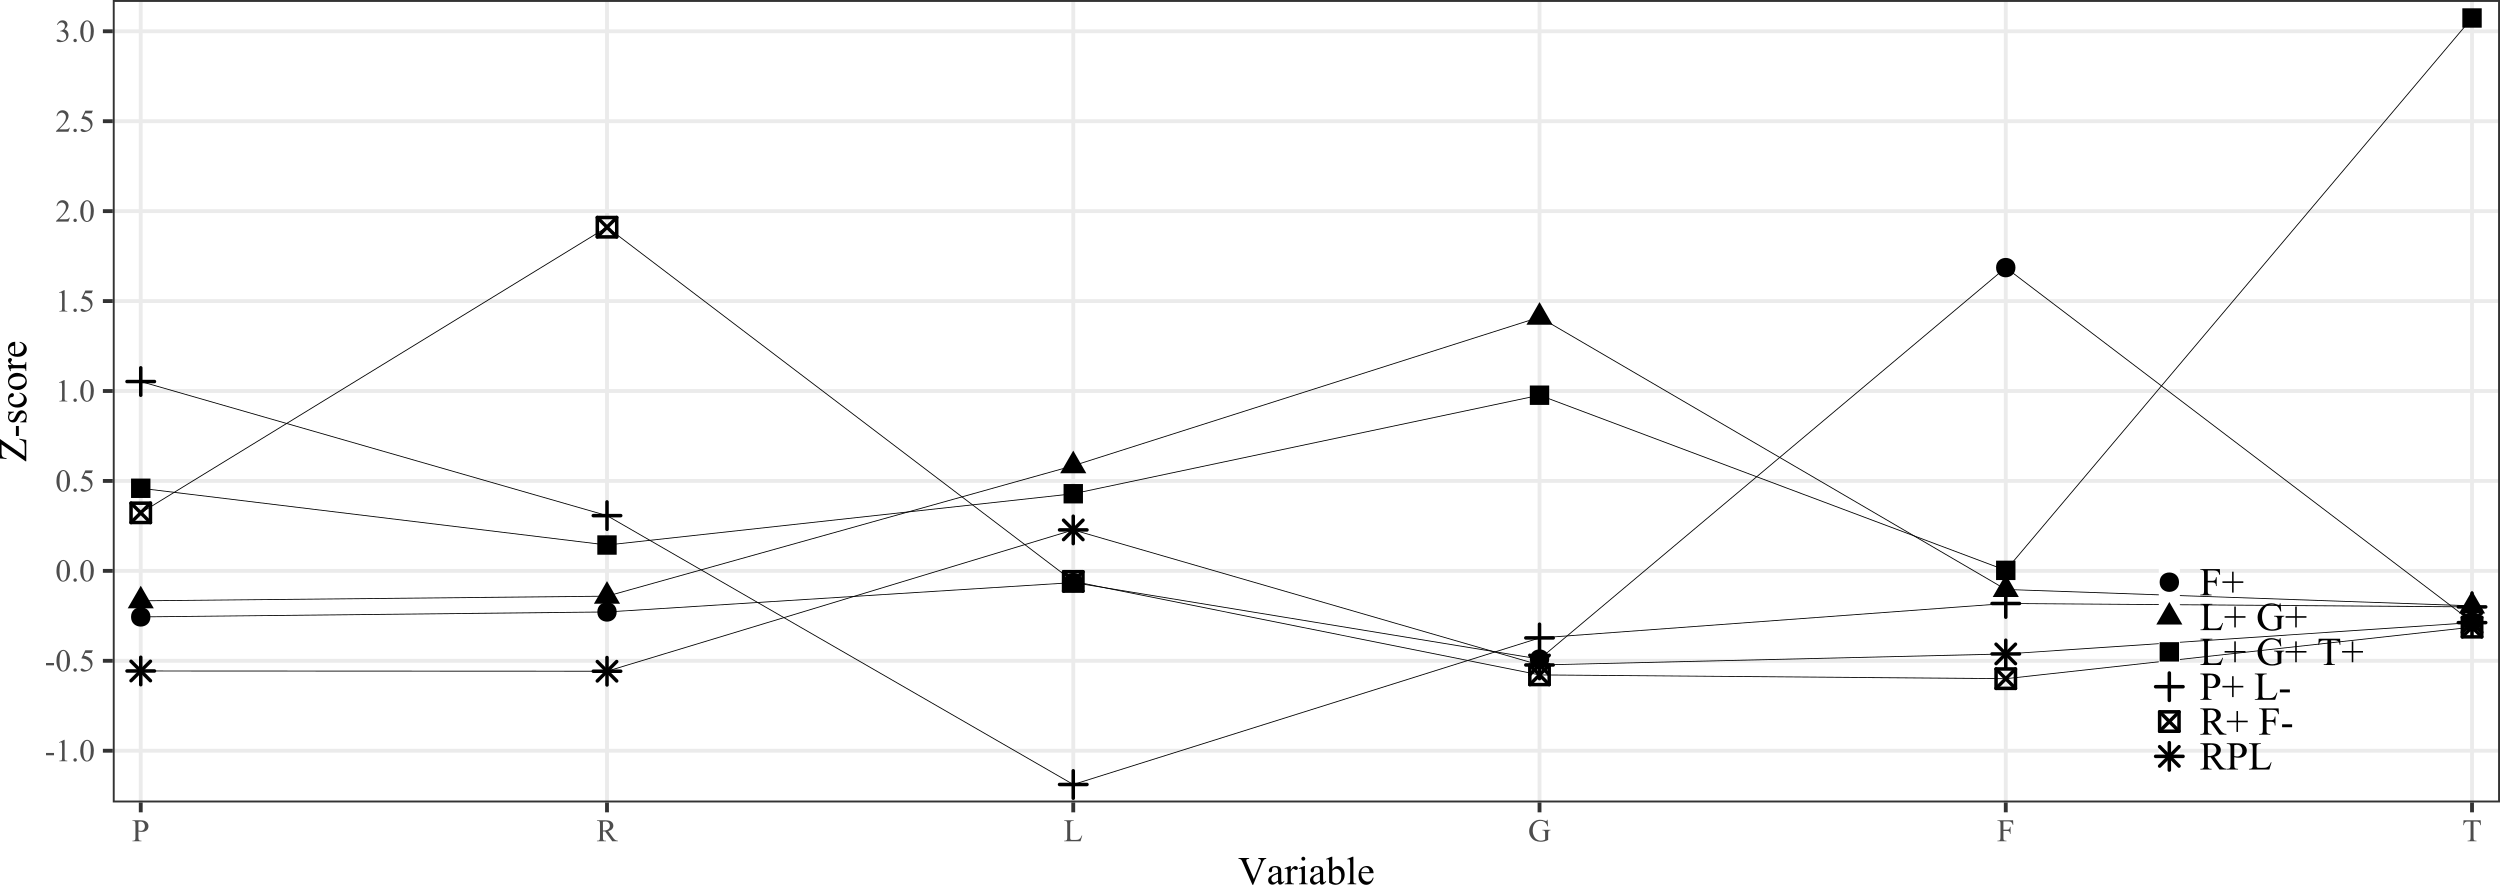 <?xml version="1.0" encoding="UTF-8"?>
<svg xmlns="http://www.w3.org/2000/svg" xmlns:xlink="http://www.w3.org/1999/xlink" width="504pt" height="180pt" viewBox="0 0 504 180" version="1.1">
<defs>
<g>
<symbol overflow="visible" id="glyph0-0">
<path style="stroke:none;" d="M 0.887 0 L 0.887 -4 L 4.086 -4 L 4.086 0 Z M 0.988 -0.102 L 3.988 -0.102 L 3.988 -3.898 L 0.988 -3.898 Z M 0.988 -0.102 "/>
</symbol>
<symbol overflow="visible" id="glyph0-1">
<path style="stroke:none;" d="M 0.258 -1.672 L 1.875 -1.672 L 1.875 -1.199 L 0.258 -1.199 Z M 0.258 -1.672 "/>
</symbol>
<symbol overflow="visible" id="glyph0-2">
<path style="stroke:none;" d="M 0.75 -3.82 L 1.781 -4.324 L 1.883 -4.324 L 1.883 -0.746 C 1.879 -0.504 1.891 -0.355 1.914 -0.301 C 1.934 -0.238 1.977 -0.195 2.039 -0.168 C 2.102 -0.133 2.227 -0.117 2.418 -0.117 L 2.418 0 L 0.824 0 L 0.824 -0.117 C 1.023 -0.117 1.152 -0.133 1.211 -0.164 C 1.27 -0.195 1.309 -0.234 1.332 -0.289 C 1.352 -0.336 1.363 -0.488 1.367 -0.746 L 1.367 -3.035 C 1.363 -3.34 1.355 -3.535 1.336 -3.629 C 1.32 -3.691 1.293 -3.742 1.258 -3.773 C 1.215 -3.805 1.168 -3.82 1.117 -3.82 C 1.039 -3.82 0.934 -3.789 0.797 -3.727 Z M 0.75 -3.82 "/>
</symbol>
<symbol overflow="visible" id="glyph0-3">
<path style="stroke:none;" d="M 0.801 -0.605 C 0.895 -0.602 0.977 -0.57 1.047 -0.504 C 1.113 -0.434 1.148 -0.352 1.148 -0.258 C 1.148 -0.164 1.113 -0.082 1.047 -0.016 C 0.977 0.051 0.895 0.082 0.801 0.086 C 0.703 0.082 0.621 0.051 0.555 -0.016 C 0.484 -0.082 0.449 -0.164 0.453 -0.258 C 0.449 -0.355 0.484 -0.438 0.555 -0.504 C 0.621 -0.57 0.703 -0.602 0.801 -0.605 Z M 0.801 -0.605 "/>
</symbol>
<symbol overflow="visible" id="glyph0-4">
<path style="stroke:none;" d="M 0.23 -2.094 C 0.227 -2.574 0.301 -2.992 0.449 -3.344 C 0.594 -3.691 0.789 -3.949 1.031 -4.121 C 1.219 -4.254 1.41 -4.324 1.613 -4.324 C 1.934 -4.324 2.227 -4.156 2.488 -3.828 C 2.809 -3.414 2.969 -2.859 2.973 -2.16 C 2.969 -1.664 2.898 -1.246 2.758 -0.906 C 2.613 -0.559 2.434 -0.309 2.215 -0.156 C 1.996 -0.004 1.785 0.07 1.582 0.074 C 1.176 0.07 0.836 -0.164 0.57 -0.641 C 0.34 -1.039 0.227 -1.523 0.23 -2.094 Z M 0.844 -2.016 C 0.844 -1.43 0.914 -0.953 1.059 -0.586 C 1.176 -0.273 1.352 -0.117 1.59 -0.121 C 1.699 -0.117 1.816 -0.168 1.938 -0.273 C 2.059 -0.371 2.152 -0.539 2.215 -0.781 C 2.309 -1.137 2.355 -1.645 2.359 -2.297 C 2.355 -2.781 2.305 -3.184 2.211 -3.508 C 2.133 -3.746 2.035 -3.914 1.918 -4.016 C 1.828 -4.078 1.727 -4.113 1.609 -4.117 C 1.465 -4.113 1.34 -4.051 1.23 -3.93 C 1.082 -3.754 0.98 -3.48 0.926 -3.109 C 0.871 -2.738 0.844 -2.375 0.844 -2.016 Z M 0.844 -2.016 "/>
</symbol>
<symbol overflow="visible" id="glyph0-5">
<path style="stroke:none;" d="M 2.777 -4.238 L 2.535 -3.707 L 1.258 -3.707 L 0.98 -3.137 C 1.527 -3.051 1.965 -2.848 2.293 -2.523 C 2.566 -2.238 2.707 -1.906 2.711 -1.523 C 2.707 -1.297 2.66 -1.09 2.574 -0.902 C 2.48 -0.711 2.367 -0.547 2.23 -0.418 C 2.09 -0.281 1.938 -0.176 1.773 -0.098 C 1.531 0.016 1.285 0.07 1.035 0.074 C 0.777 0.07 0.59 0.031 0.477 -0.055 C 0.359 -0.137 0.305 -0.234 0.305 -0.34 C 0.305 -0.398 0.328 -0.449 0.375 -0.496 C 0.422 -0.539 0.48 -0.562 0.559 -0.562 C 0.609 -0.562 0.656 -0.551 0.699 -0.535 C 0.738 -0.516 0.809 -0.477 0.91 -0.41 C 1.062 -0.301 1.223 -0.246 1.383 -0.246 C 1.625 -0.246 1.84 -0.336 2.027 -0.523 C 2.211 -0.703 2.301 -0.93 2.305 -1.195 C 2.301 -1.453 2.219 -1.691 2.055 -1.914 C 1.887 -2.133 1.66 -2.305 1.375 -2.43 C 1.145 -2.52 0.836 -2.574 0.445 -2.59 L 1.258 -4.238 Z M 2.777 -4.238 "/>
</symbol>
<symbol overflow="visible" id="glyph0-6">
<path style="stroke:none;" d="M 2.934 -0.816 L 2.637 0 L 0.137 0 L 0.137 -0.117 C 0.871 -0.785 1.391 -1.332 1.691 -1.758 C 1.988 -2.184 2.137 -2.57 2.141 -2.926 C 2.137 -3.191 2.055 -3.414 1.895 -3.586 C 1.727 -3.758 1.531 -3.844 1.305 -3.848 C 1.094 -3.844 0.906 -3.781 0.742 -3.664 C 0.574 -3.539 0.453 -3.363 0.375 -3.129 L 0.258 -3.129 C 0.309 -3.512 0.441 -3.805 0.66 -4.016 C 0.875 -4.219 1.145 -4.324 1.469 -4.324 C 1.809 -4.324 2.094 -4.211 2.328 -3.992 C 2.555 -3.77 2.672 -3.512 2.676 -3.211 C 2.672 -2.996 2.621 -2.781 2.523 -2.57 C 2.367 -2.23 2.117 -1.871 1.773 -1.496 C 1.254 -0.926 0.93 -0.586 0.805 -0.473 L 1.91 -0.473 C 2.133 -0.469 2.289 -0.477 2.383 -0.496 C 2.473 -0.512 2.555 -0.547 2.629 -0.598 C 2.699 -0.648 2.762 -0.719 2.82 -0.816 Z M 2.934 -0.816 "/>
</symbol>
<symbol overflow="visible" id="glyph0-7">
<path style="stroke:none;" d="M 0.324 -3.43 C 0.441 -3.711 0.594 -3.934 0.781 -4.09 C 0.961 -4.246 1.191 -4.324 1.473 -4.324 C 1.809 -4.324 2.07 -4.211 2.254 -3.992 C 2.391 -3.824 2.461 -3.648 2.461 -3.465 C 2.461 -3.152 2.266 -2.836 1.879 -2.508 C 2.137 -2.406 2.332 -2.258 2.469 -2.07 C 2.598 -1.879 2.664 -1.656 2.668 -1.402 C 2.664 -1.031 2.551 -0.715 2.32 -0.449 C 2.016 -0.102 1.574 0.07 0.996 0.074 C 0.711 0.07 0.516 0.039 0.414 -0.031 C 0.309 -0.098 0.258 -0.176 0.258 -0.258 C 0.258 -0.32 0.281 -0.371 0.332 -0.418 C 0.379 -0.461 0.438 -0.484 0.508 -0.488 C 0.559 -0.484 0.613 -0.477 0.668 -0.461 C 0.703 -0.449 0.781 -0.41 0.91 -0.348 C 1.031 -0.277 1.117 -0.238 1.168 -0.23 C 1.242 -0.203 1.324 -0.191 1.414 -0.195 C 1.625 -0.191 1.812 -0.273 1.969 -0.441 C 2.125 -0.605 2.203 -0.801 2.207 -1.027 C 2.203 -1.188 2.168 -1.348 2.098 -1.508 C 2.043 -1.621 1.98 -1.711 1.918 -1.773 C 1.824 -1.855 1.703 -1.93 1.551 -2 C 1.391 -2.062 1.23 -2.098 1.07 -2.102 L 0.973 -2.102 L 0.973 -2.195 C 1.137 -2.215 1.301 -2.273 1.465 -2.375 C 1.629 -2.469 1.75 -2.586 1.828 -2.727 C 1.902 -2.859 1.938 -3.012 1.941 -3.18 C 1.938 -3.395 1.871 -3.566 1.738 -3.699 C 1.602 -3.828 1.434 -3.895 1.238 -3.898 C 0.91 -3.895 0.641 -3.723 0.43 -3.383 Z M 0.324 -3.43 "/>
</symbol>
<symbol overflow="visible" id="glyph0-8">
<path style="stroke:none;" d="M 1.312 -1.984 L 1.312 -0.75 C 1.312 -0.484 1.34 -0.316 1.398 -0.254 C 1.477 -0.16 1.598 -0.117 1.758 -0.117 L 1.922 -0.117 L 1.922 0 L 0.105 0 L 0.105 -0.117 L 0.266 -0.117 C 0.441 -0.117 0.57 -0.172 0.648 -0.289 C 0.688 -0.352 0.707 -0.508 0.711 -0.75 L 0.711 -3.488 C 0.707 -3.75 0.68 -3.918 0.629 -3.984 C 0.543 -4.074 0.422 -4.117 0.266 -4.121 L 0.105 -4.121 L 0.105 -4.238 L 1.66 -4.238 C 2.035 -4.234 2.336 -4.195 2.555 -4.121 C 2.773 -4.039 2.957 -3.906 3.109 -3.723 C 3.258 -3.535 3.332 -3.316 3.336 -3.066 C 3.332 -2.715 3.219 -2.434 2.992 -2.223 C 2.762 -2.004 2.438 -1.898 2.023 -1.898 C 1.918 -1.898 1.809 -1.902 1.691 -1.918 C 1.57 -1.93 1.445 -1.953 1.312 -1.984 Z M 1.312 -2.164 C 1.422 -2.141 1.52 -2.125 1.605 -2.117 C 1.691 -2.102 1.762 -2.098 1.824 -2.102 C 2.035 -2.098 2.223 -2.18 2.383 -2.352 C 2.539 -2.516 2.617 -2.734 2.621 -3.004 C 2.617 -3.184 2.582 -3.352 2.508 -3.512 C 2.434 -3.668 2.328 -3.789 2.191 -3.867 C 2.051 -3.945 1.895 -3.984 1.723 -3.984 C 1.613 -3.984 1.477 -3.965 1.312 -3.926 Z M 1.312 -2.164 "/>
</symbol>
<symbol overflow="visible" id="glyph0-9">
<path style="stroke:none;" d="M 4.324 0 L 3.195 0 L 1.758 -1.98 C 1.652 -1.977 1.566 -1.973 1.5 -1.977 C 1.473 -1.973 1.441 -1.973 1.414 -1.977 C 1.379 -1.973 1.348 -1.977 1.316 -1.98 L 1.316 -0.75 C 1.312 -0.484 1.34 -0.316 1.402 -0.254 C 1.48 -0.16 1.602 -0.117 1.758 -0.117 L 1.926 -0.117 L 1.926 0 L 0.109 0 L 0.109 -0.117 L 0.27 -0.117 C 0.449 -0.117 0.574 -0.172 0.652 -0.289 C 0.691 -0.352 0.715 -0.508 0.719 -0.75 L 0.719 -3.488 C 0.715 -3.75 0.688 -3.918 0.633 -3.984 C 0.547 -4.074 0.426 -4.117 0.27 -4.121 L 0.109 -4.121 L 0.109 -4.238 L 1.652 -4.238 C 2.102 -4.234 2.434 -4.203 2.648 -4.137 C 2.859 -4.07 3.039 -3.949 3.191 -3.773 C 3.336 -3.598 3.41 -3.387 3.414 -3.148 C 3.41 -2.883 3.324 -2.656 3.16 -2.469 C 2.988 -2.273 2.727 -2.141 2.371 -2.062 L 3.246 -0.848 C 3.445 -0.566 3.617 -0.379 3.762 -0.289 C 3.902 -0.195 4.09 -0.141 4.324 -0.117 Z M 1.316 -2.18 C 1.352 -2.18 1.387 -2.176 1.418 -2.176 C 1.445 -2.172 1.469 -2.172 1.492 -2.176 C 1.895 -2.172 2.199 -2.262 2.402 -2.438 C 2.605 -2.609 2.707 -2.832 2.711 -3.105 C 2.707 -3.371 2.625 -3.586 2.461 -3.75 C 2.297 -3.914 2.078 -3.996 1.805 -4 C 1.684 -3.996 1.52 -3.977 1.316 -3.941 Z M 1.316 -2.18 "/>
</symbol>
<symbol overflow="visible" id="glyph0-10">
<path style="stroke:none;" d="M 3.668 -1.172 L 3.773 -1.148 L 3.41 0 L 0.129 0 L 0.129 -0.117 L 0.289 -0.117 C 0.461 -0.117 0.59 -0.172 0.672 -0.289 C 0.715 -0.352 0.738 -0.508 0.738 -0.754 L 0.738 -3.488 C 0.738 -3.746 0.707 -3.914 0.648 -3.984 C 0.566 -4.074 0.445 -4.117 0.289 -4.121 L 0.129 -4.121 L 0.129 -4.238 L 2.047 -4.238 L 2.047 -4.121 C 1.82 -4.121 1.664 -4.102 1.574 -4.059 C 1.48 -4.012 1.418 -3.957 1.387 -3.891 C 1.352 -3.824 1.336 -3.664 1.336 -3.414 L 1.336 -0.754 C 1.336 -0.578 1.352 -0.461 1.387 -0.398 C 1.41 -0.352 1.449 -0.316 1.504 -0.301 C 1.555 -0.277 1.719 -0.27 1.992 -0.27 L 2.301 -0.27 C 2.625 -0.27 2.852 -0.293 2.984 -0.34 C 3.109 -0.387 3.23 -0.469 3.344 -0.594 C 3.449 -0.711 3.559 -0.906 3.668 -1.172 Z M 3.668 -1.172 "/>
</symbol>
<symbol overflow="visible" id="glyph0-11">
<path style="stroke:none;" d="M 3.93 -4.336 L 4.039 -2.996 L 3.93 -2.996 C 3.816 -3.324 3.672 -3.578 3.5 -3.75 C 3.242 -3.992 2.918 -4.113 2.527 -4.117 C 1.984 -4.113 1.574 -3.898 1.297 -3.477 C 1.059 -3.109 0.941 -2.68 0.945 -2.188 C 0.941 -1.781 1.02 -1.414 1.18 -1.082 C 1.332 -0.746 1.539 -0.5 1.793 -0.348 C 2.043 -0.191 2.301 -0.117 2.57 -0.117 C 2.723 -0.117 2.875 -0.137 3.023 -0.176 C 3.168 -0.215 3.309 -0.273 3.445 -0.352 L 3.445 -1.574 C 3.445 -1.785 3.43 -1.926 3.398 -1.992 C 3.367 -2.055 3.316 -2.102 3.25 -2.141 C 3.18 -2.172 3.059 -2.191 2.891 -2.195 L 2.891 -2.312 L 4.531 -2.312 L 4.531 -2.195 L 4.453 -2.195 C 4.289 -2.191 4.176 -2.137 4.117 -2.031 C 4.074 -1.949 4.055 -1.797 4.055 -1.574 L 4.055 -0.277 C 3.812 -0.145 3.574 -0.055 3.344 0.004 C 3.109 0.062 2.852 0.094 2.57 0.098 C 1.746 0.094 1.125 -0.168 0.703 -0.691 C 0.383 -1.082 0.223 -1.535 0.227 -2.055 C 0.223 -2.426 0.312 -2.781 0.492 -3.125 C 0.703 -3.527 0.992 -3.84 1.367 -4.062 C 1.676 -4.242 2.043 -4.336 2.469 -4.336 C 2.617 -4.336 2.758 -4.32 2.887 -4.297 C 3.012 -4.266 3.191 -4.211 3.426 -4.133 C 3.539 -4.086 3.617 -4.066 3.66 -4.066 C 3.695 -4.066 3.73 -4.082 3.762 -4.121 C 3.789 -4.152 3.805 -4.227 3.812 -4.336 Z M 3.93 -4.336 "/>
</symbol>
<symbol overflow="visible" id="glyph0-12">
<path style="stroke:none;" d="M 1.309 -4.008 L 1.309 -2.34 L 2.082 -2.34 C 2.254 -2.336 2.383 -2.375 2.469 -2.457 C 2.547 -2.531 2.602 -2.688 2.633 -2.922 L 2.75 -2.922 L 2.75 -1.488 L 2.633 -1.488 C 2.629 -1.652 2.609 -1.77 2.57 -1.848 C 2.527 -1.922 2.469 -1.98 2.398 -2.023 C 2.324 -2.059 2.219 -2.078 2.082 -2.082 L 1.309 -2.082 L 1.309 -0.75 C 1.305 -0.535 1.32 -0.391 1.352 -0.324 C 1.371 -0.27 1.414 -0.227 1.48 -0.191 C 1.57 -0.141 1.668 -0.117 1.77 -0.117 L 1.922 -0.117 L 1.922 0 L 0.102 0 L 0.102 -0.117 L 0.254 -0.117 C 0.426 -0.117 0.555 -0.168 0.633 -0.27 C 0.684 -0.332 0.707 -0.492 0.711 -0.75 L 0.711 -3.488 C 0.707 -3.699 0.695 -3.844 0.668 -3.914 C 0.645 -3.965 0.602 -4.008 0.539 -4.047 C 0.449 -4.094 0.352 -4.117 0.254 -4.121 L 0.102 -4.121 L 0.102 -4.238 L 3.258 -4.238 L 3.297 -3.305 L 3.188 -3.305 C 3.133 -3.5 3.066 -3.645 2.996 -3.742 C 2.922 -3.832 2.836 -3.898 2.73 -3.945 C 2.625 -3.984 2.461 -4.008 2.242 -4.008 Z M 1.309 -4.008 "/>
</symbol>
<symbol overflow="visible" id="glyph0-13">
<path style="stroke:none;" d="M 3.703 -4.238 L 3.75 -3.242 L 3.633 -3.242 C 3.609 -3.414 3.578 -3.539 3.539 -3.617 C 3.473 -3.734 3.383 -3.824 3.277 -3.887 C 3.168 -3.941 3.027 -3.973 2.855 -3.973 L 2.258 -3.973 L 2.258 -0.734 C 2.254 -0.469 2.285 -0.309 2.344 -0.246 C 2.422 -0.16 2.543 -0.117 2.711 -0.117 L 2.855 -0.117 L 2.855 0 L 1.059 0 L 1.059 -0.117 L 1.211 -0.117 C 1.387 -0.117 1.512 -0.168 1.59 -0.277 C 1.633 -0.34 1.656 -0.492 1.66 -0.734 L 1.66 -3.973 L 1.148 -3.973 C 0.949 -3.973 0.809 -3.957 0.727 -3.93 C 0.617 -3.887 0.523 -3.809 0.449 -3.699 C 0.371 -3.582 0.324 -3.43 0.312 -3.242 L 0.195 -3.242 L 0.242 -4.238 Z M 3.703 -4.238 "/>
</symbol>
<symbol overflow="visible" id="glyph1-0">
<path style="stroke:none;" d="M 1.109 0 L 1.109 -5 L 5.109 -5 L 5.109 0 Z M 1.234 -0.125 L 4.984 -0.125 L 4.984 -4.875 L 1.234 -4.875 Z M 1.234 -0.125 "/>
</symbol>
<symbol overflow="visible" id="glyph1-1">
<path style="stroke:none;" d="M 5.68 -5.297 L 5.68 -5.152 C 5.488 -5.113 5.348 -5.055 5.254 -4.973 C 5.113 -4.844 4.992 -4.648 4.887 -4.387 L 3.039 0.121 L 2.895 0.121 L 0.91 -4.445 C 0.805 -4.676 0.734 -4.82 0.695 -4.875 C 0.629 -4.953 0.547 -5.016 0.453 -5.062 C 0.355 -5.109 0.23 -5.137 0.07 -5.152 L 0.07 -5.297 L 2.234 -5.297 L 2.234 -5.152 C 1.984 -5.125 1.828 -5.086 1.758 -5.027 C 1.684 -4.965 1.645 -4.887 1.648 -4.797 C 1.645 -4.664 1.707 -4.461 1.828 -4.188 L 3.176 -1.082 L 4.426 -4.148 C 4.543 -4.449 4.605 -4.656 4.609 -4.777 C 4.605 -4.848 4.566 -4.922 4.496 -4.992 C 4.418 -5.062 4.293 -5.109 4.113 -5.141 C 4.098 -5.141 4.074 -5.145 4.047 -5.152 L 4.047 -5.297 Z M 5.68 -5.297 "/>
</symbol>
<symbol overflow="visible" id="glyph1-2">
<path style="stroke:none;" d="M 2.277 -0.516 C 1.906 -0.23 1.676 -0.066 1.586 -0.023 C 1.441 0.039 1.293 0.07 1.137 0.074 C 0.887 0.07 0.68 -0.012 0.523 -0.18 C 0.359 -0.348 0.281 -0.57 0.285 -0.848 C 0.281 -1.02 0.32 -1.172 0.402 -1.301 C 0.508 -1.477 0.691 -1.641 0.957 -1.801 C 1.219 -1.953 1.66 -2.145 2.277 -2.371 L 2.277 -2.512 C 2.273 -2.867 2.215 -3.113 2.105 -3.246 C 1.988 -3.379 1.824 -3.445 1.613 -3.445 C 1.445 -3.445 1.316 -3.398 1.223 -3.312 C 1.121 -3.219 1.07 -3.117 1.074 -3.008 L 1.082 -2.781 C 1.078 -2.66 1.047 -2.566 0.988 -2.504 C 0.926 -2.434 0.848 -2.402 0.75 -2.406 C 0.652 -2.402 0.57 -2.438 0.512 -2.508 C 0.449 -2.574 0.422 -2.664 0.422 -2.785 C 0.422 -3.004 0.535 -3.211 0.766 -3.402 C 0.992 -3.586 1.312 -3.68 1.73 -3.684 C 2.043 -3.68 2.305 -3.625 2.512 -3.523 C 2.664 -3.438 2.777 -3.312 2.852 -3.145 C 2.895 -3.031 2.918 -2.801 2.922 -2.457 L 2.922 -1.242 C 2.918 -0.898 2.926 -0.688 2.941 -0.613 C 2.953 -0.535 2.973 -0.484 3.004 -0.461 C 3.031 -0.434 3.066 -0.422 3.109 -0.422 C 3.148 -0.422 3.184 -0.43 3.219 -0.449 C 3.27 -0.48 3.375 -0.574 3.535 -0.734 L 3.535 -0.516 C 3.238 -0.125 2.961 0.07 2.699 0.07 C 2.57 0.07 2.469 0.027 2.395 -0.062 C 2.316 -0.148 2.277 -0.301 2.277 -0.516 Z M 2.277 -0.77 L 2.277 -2.133 C 1.883 -1.977 1.629 -1.863 1.516 -1.801 C 1.309 -1.684 1.16 -1.566 1.074 -1.441 C 0.98 -1.316 0.938 -1.18 0.941 -1.031 C 0.938 -0.844 0.992 -0.688 1.109 -0.562 C 1.219 -0.438 1.348 -0.375 1.496 -0.379 C 1.691 -0.375 1.953 -0.504 2.277 -0.77 Z M 2.277 -0.77 "/>
</symbol>
<symbol overflow="visible" id="glyph1-3">
<path style="stroke:none;" d="M 1.297 -3.684 L 1.297 -2.879 C 1.594 -3.41 1.902 -3.68 2.219 -3.684 C 2.359 -3.68 2.477 -3.637 2.574 -3.551 C 2.664 -3.465 2.711 -3.363 2.715 -3.25 C 2.711 -3.145 2.68 -3.059 2.613 -2.992 C 2.543 -2.918 2.461 -2.883 2.371 -2.887 C 2.277 -2.883 2.176 -2.926 2.062 -3.02 C 1.949 -3.105 1.863 -3.152 1.812 -3.156 C 1.762 -3.152 1.711 -3.125 1.66 -3.078 C 1.539 -2.969 1.418 -2.793 1.297 -2.551 L 1.297 -0.836 C 1.293 -0.637 1.32 -0.488 1.371 -0.387 C 1.402 -0.316 1.461 -0.258 1.551 -0.211 C 1.633 -0.164 1.758 -0.141 1.922 -0.141 L 1.922 0 L 0.09 0 L 0.09 -0.141 C 0.27 -0.141 0.406 -0.168 0.496 -0.227 C 0.559 -0.266 0.605 -0.332 0.633 -0.426 C 0.645 -0.469 0.648 -0.594 0.652 -0.805 L 0.652 -2.191 C 0.648 -2.605 0.641 -2.852 0.625 -2.934 C 0.605 -3.012 0.574 -3.07 0.531 -3.109 C 0.484 -3.145 0.43 -3.164 0.363 -3.164 C 0.281 -3.164 0.188 -3.145 0.09 -3.105 L 0.051 -3.246 L 1.133 -3.684 Z M 1.297 -3.684 "/>
</symbol>
<symbol overflow="visible" id="glyph1-4">
<path style="stroke:none;" d="M 1.16 -5.555 C 1.27 -5.555 1.359 -5.516 1.438 -5.438 C 1.512 -5.359 1.551 -5.266 1.555 -5.16 C 1.551 -5.047 1.512 -4.953 1.438 -4.879 C 1.359 -4.797 1.27 -4.758 1.16 -4.762 C 1.051 -4.758 0.957 -4.797 0.879 -4.879 C 0.801 -4.953 0.762 -5.047 0.762 -5.16 C 0.762 -5.266 0.797 -5.359 0.875 -5.438 C 0.949 -5.516 1.047 -5.555 1.16 -5.555 Z M 1.484 -3.684 L 1.484 -0.809 C 1.48 -0.582 1.496 -0.43 1.531 -0.359 C 1.562 -0.281 1.613 -0.227 1.676 -0.195 C 1.738 -0.156 1.855 -0.141 2.027 -0.141 L 2.027 0 L 0.289 0 L 0.289 -0.141 C 0.461 -0.141 0.578 -0.156 0.641 -0.191 C 0.695 -0.223 0.742 -0.277 0.781 -0.359 C 0.812 -0.434 0.832 -0.586 0.836 -0.809 L 0.836 -2.188 C 0.832 -2.57 0.82 -2.824 0.801 -2.941 C 0.781 -3.023 0.754 -3.078 0.715 -3.113 C 0.676 -3.145 0.621 -3.164 0.555 -3.164 C 0.48 -3.164 0.391 -3.145 0.289 -3.105 L 0.234 -3.246 L 1.312 -3.684 Z M 1.484 -3.684 "/>
</symbol>
<symbol overflow="visible" id="glyph1-5">
<path style="stroke:none;" d="M 1.23 -2.961 C 1.574 -3.438 1.945 -3.68 2.352 -3.684 C 2.715 -3.68 3.035 -3.523 3.312 -3.211 C 3.582 -2.898 3.719 -2.469 3.723 -1.926 C 3.719 -1.289 3.508 -0.777 3.09 -0.391 C 2.723 -0.059 2.32 0.105 1.879 0.109 C 1.668 0.105 1.457 0.07 1.242 -0.004 C 1.027 -0.078 0.809 -0.191 0.586 -0.344 L 0.586 -4.051 C 0.586 -4.453 0.574 -4.703 0.555 -4.801 C 0.535 -4.891 0.504 -4.957 0.465 -4.992 C 0.418 -5.023 0.367 -5.039 0.309 -5.043 C 0.234 -5.039 0.145 -5.02 0.035 -4.98 L -0.02 -5.117 L 1.055 -5.555 L 1.23 -5.555 Z M 1.23 -2.711 L 1.23 -0.57 C 1.363 -0.438 1.5 -0.34 1.641 -0.273 C 1.781 -0.207 1.926 -0.176 2.078 -0.176 C 2.312 -0.176 2.531 -0.305 2.738 -0.566 C 2.941 -0.824 3.047 -1.203 3.047 -1.703 C 3.047 -2.16 2.941 -2.512 2.738 -2.758 C 2.531 -3.004 2.301 -3.129 2.043 -3.129 C 1.902 -3.129 1.766 -3.094 1.629 -3.023 C 1.523 -2.969 1.391 -2.863 1.23 -2.711 Z M 1.23 -2.711 "/>
</symbol>
<symbol overflow="visible" id="glyph1-6">
<path style="stroke:none;" d="M 1.48 -5.555 L 1.48 -0.809 C 1.477 -0.582 1.492 -0.434 1.527 -0.363 C 1.559 -0.289 1.609 -0.23 1.68 -0.195 C 1.746 -0.156 1.871 -0.141 2.059 -0.141 L 2.059 0 L 0.305 0 L 0.305 -0.141 C 0.469 -0.141 0.578 -0.156 0.641 -0.191 C 0.695 -0.223 0.742 -0.277 0.781 -0.359 C 0.812 -0.434 0.832 -0.586 0.832 -0.809 L 0.832 -4.059 C 0.832 -4.461 0.82 -4.707 0.805 -4.801 C 0.781 -4.891 0.754 -4.957 0.715 -4.992 C 0.676 -5.023 0.625 -5.039 0.562 -5.043 C 0.492 -5.039 0.406 -5.02 0.305 -4.98 L 0.238 -5.117 L 1.305 -5.555 Z M 1.48 -5.555 "/>
</symbol>
<symbol overflow="visible" id="glyph1-7">
<path style="stroke:none;" d="M 0.852 -2.23 C 0.844 -1.695 0.973 -1.277 1.238 -0.98 C 1.496 -0.676 1.805 -0.527 2.156 -0.527 C 2.391 -0.527 2.594 -0.59 2.766 -0.719 C 2.938 -0.848 3.082 -1.07 3.203 -1.383 L 3.324 -1.305 C 3.266 -0.945 3.109 -0.621 2.848 -0.328 C 2.582 -0.039 2.25 0.105 1.859 0.109 C 1.426 0.105 1.059 -0.059 0.754 -0.391 C 0.445 -0.723 0.293 -1.172 0.297 -1.742 C 0.293 -2.352 0.449 -2.828 0.766 -3.172 C 1.078 -3.512 1.473 -3.684 1.949 -3.688 C 2.348 -3.684 2.676 -3.551 2.938 -3.289 C 3.191 -3.023 3.32 -2.672 3.324 -2.23 Z M 0.852 -2.457 L 2.508 -2.457 C 2.492 -2.684 2.465 -2.848 2.426 -2.941 C 2.359 -3.086 2.262 -3.199 2.133 -3.285 C 2.004 -3.367 1.867 -3.41 1.73 -3.41 C 1.512 -3.41 1.32 -3.324 1.148 -3.156 C 0.977 -2.988 0.875 -2.754 0.852 -2.457 Z M 0.852 -2.457 "/>
</symbol>
<symbol overflow="visible" id="glyph1-8">
<path style="stroke:none;" d="M 1.637 -5.008 L 1.637 -2.926 L 2.602 -2.926 C 2.82 -2.922 2.98 -2.973 3.086 -3.07 C 3.188 -3.168 3.258 -3.359 3.293 -3.652 L 3.438 -3.652 L 3.438 -1.859 L 3.293 -1.859 C 3.289 -2.062 3.262 -2.215 3.211 -2.312 C 3.16 -2.406 3.09 -2.477 3 -2.527 C 2.91 -2.574 2.777 -2.602 2.602 -2.602 L 1.637 -2.602 L 1.637 -0.938 C 1.633 -0.668 1.652 -0.488 1.688 -0.406 C 1.711 -0.336 1.766 -0.281 1.852 -0.238 C 1.965 -0.172 2.082 -0.141 2.211 -0.145 L 2.402 -0.145 L 2.402 0 L 0.129 0 L 0.129 -0.145 L 0.316 -0.145 C 0.535 -0.141 0.691 -0.203 0.793 -0.336 C 0.852 -0.414 0.883 -0.617 0.887 -0.938 L 0.887 -4.359 C 0.883 -4.625 0.867 -4.801 0.836 -4.891 C 0.809 -4.953 0.754 -5.008 0.676 -5.059 C 0.559 -5.117 0.441 -5.148 0.316 -5.152 L 0.129 -5.152 L 0.129 -5.297 L 4.07 -5.297 L 4.121 -4.133 L 3.984 -4.133 C 3.914 -4.375 3.832 -4.559 3.746 -4.676 C 3.652 -4.793 3.543 -4.875 3.414 -4.93 C 3.281 -4.977 3.078 -5.004 2.805 -5.008 Z M 1.637 -5.008 "/>
</symbol>
<symbol overflow="visible" id="glyph1-9">
<path style="stroke:none;" d="M 2.09 -0.551 L 2.09 -2.5 L 0.145 -2.5 L 0.145 -2.82 L 2.09 -2.82 L 2.09 -4.762 L 2.402 -4.762 L 2.402 -2.82 L 4.355 -2.82 L 4.355 -2.5 L 2.402 -2.5 L 2.402 -0.551 Z M 2.09 -0.551 "/>
</symbol>
<symbol overflow="visible" id="glyph1-10">
<path style="stroke:none;" d="M 4.586 -1.465 L 4.715 -1.438 L 4.262 0 L 0.16 0 L 0.16 -0.145 L 0.359 -0.145 C 0.578 -0.141 0.738 -0.215 0.84 -0.363 C 0.891 -0.445 0.918 -0.637 0.922 -0.941 L 0.922 -4.359 C 0.918 -4.688 0.883 -4.895 0.812 -4.98 C 0.707 -5.094 0.555 -5.148 0.359 -5.152 L 0.16 -5.152 L 0.16 -5.297 L 2.559 -5.297 L 2.559 -5.152 C 2.273 -5.152 2.074 -5.129 1.965 -5.074 C 1.848 -5.02 1.773 -4.949 1.734 -4.867 C 1.691 -4.781 1.668 -4.582 1.672 -4.27 L 1.672 -0.941 C 1.668 -0.723 1.691 -0.574 1.734 -0.496 C 1.766 -0.438 1.812 -0.398 1.879 -0.375 C 1.941 -0.348 2.145 -0.332 2.488 -0.336 L 2.875 -0.336 C 3.277 -0.332 3.562 -0.363 3.73 -0.426 C 3.891 -0.484 4.039 -0.59 4.18 -0.742 C 4.312 -0.895 4.449 -1.137 4.586 -1.465 Z M 4.586 -1.465 "/>
</symbol>
<symbol overflow="visible" id="glyph1-11">
<path style="stroke:none;" d=""/>
</symbol>
<symbol overflow="visible" id="glyph1-12">
<path style="stroke:none;" d="M 4.91 -5.418 L 5.047 -3.746 L 4.91 -3.746 C 4.77 -4.16 4.59 -4.477 4.375 -4.688 C 4.059 -4.992 3.652 -5.145 3.16 -5.145 C 2.48 -5.145 1.969 -4.875 1.621 -4.344 C 1.324 -3.891 1.176 -3.355 1.18 -2.734 C 1.176 -2.227 1.273 -1.766 1.473 -1.352 C 1.664 -0.934 1.922 -0.629 2.238 -0.434 C 2.555 -0.238 2.879 -0.141 3.215 -0.145 C 3.406 -0.141 3.594 -0.164 3.781 -0.219 C 3.961 -0.266 4.137 -0.34 4.309 -0.438 L 4.309 -1.969 C 4.305 -2.234 4.285 -2.406 4.246 -2.488 C 4.203 -2.57 4.141 -2.633 4.059 -2.676 C 3.973 -2.719 3.824 -2.742 3.613 -2.742 L 3.613 -2.891 L 5.664 -2.891 L 5.664 -2.742 L 5.566 -2.742 C 5.363 -2.742 5.223 -2.672 5.148 -2.539 C 5.094 -2.438 5.066 -2.25 5.07 -1.969 L 5.07 -0.348 C 4.766 -0.184 4.473 -0.07 4.184 0.008 C 3.891 0.078 3.566 0.117 3.211 0.121 C 2.188 0.117 1.41 -0.207 0.879 -0.863 C 0.48 -1.352 0.281 -1.922 0.281 -2.566 C 0.281 -3.031 0.391 -3.477 0.617 -3.906 C 0.879 -4.41 1.246 -4.801 1.711 -5.078 C 2.098 -5.301 2.555 -5.414 3.086 -5.418 C 3.277 -5.414 3.453 -5.398 3.609 -5.371 C 3.766 -5.336 3.988 -5.266 4.281 -5.164 C 4.426 -5.105 4.523 -5.078 4.574 -5.082 C 4.621 -5.078 4.664 -5.102 4.699 -5.148 C 4.734 -5.191 4.754 -5.281 4.766 -5.418 Z M 4.91 -5.418 "/>
</symbol>
<symbol overflow="visible" id="glyph1-13">
<path style="stroke:none;" d="M 4.629 -5.297 L 4.688 -4.055 L 4.539 -4.055 C 4.508 -4.273 4.469 -4.43 4.422 -4.523 C 4.34 -4.672 4.23 -4.781 4.098 -4.855 C 3.961 -4.926 3.785 -4.961 3.57 -4.965 L 2.824 -4.965 L 2.824 -0.918 C 2.824 -0.59 2.859 -0.387 2.93 -0.309 C 3.027 -0.195 3.18 -0.141 3.387 -0.145 L 3.57 -0.145 L 3.57 0 L 1.324 0 L 1.324 -0.145 L 1.512 -0.145 C 1.734 -0.141 1.891 -0.207 1.988 -0.348 C 2.043 -0.426 2.074 -0.617 2.074 -0.918 L 2.074 -4.965 L 1.438 -4.965 C 1.188 -4.961 1.012 -4.945 0.91 -4.91 C 0.77 -4.859 0.656 -4.762 0.562 -4.625 C 0.465 -4.48 0.406 -4.293 0.391 -4.055 L 0.242 -4.055 L 0.305 -5.297 Z M 4.629 -5.297 "/>
</symbol>
<symbol overflow="visible" id="glyph1-14">
<path style="stroke:none;" d="M 1.641 -2.48 L 1.641 -0.938 C 1.641 -0.602 1.676 -0.395 1.75 -0.316 C 1.848 -0.199 1.996 -0.141 2.199 -0.145 L 2.402 -0.145 L 2.402 0 L 0.133 0 L 0.133 -0.145 L 0.332 -0.145 C 0.555 -0.141 0.715 -0.215 0.812 -0.363 C 0.863 -0.441 0.891 -0.633 0.891 -0.938 L 0.891 -4.359 C 0.891 -4.691 0.855 -4.898 0.785 -4.98 C 0.684 -5.094 0.531 -5.148 0.332 -5.152 L 0.133 -5.152 L 0.133 -5.297 L 2.074 -5.297 C 2.547 -5.297 2.918 -5.246 3.195 -5.148 C 3.465 -5.051 3.695 -4.887 3.887 -4.656 C 4.07 -4.422 4.164 -4.148 4.168 -3.832 C 4.164 -3.398 4.023 -3.047 3.738 -2.777 C 3.453 -2.504 3.051 -2.367 2.531 -2.371 C 2.402 -2.367 2.262 -2.375 2.117 -2.398 C 1.965 -2.414 1.809 -2.441 1.641 -2.48 Z M 1.641 -2.703 C 1.777 -2.672 1.898 -2.652 2.008 -2.645 C 2.113 -2.629 2.203 -2.625 2.281 -2.625 C 2.547 -2.625 2.781 -2.727 2.98 -2.938 C 3.176 -3.145 3.273 -3.418 3.277 -3.754 C 3.273 -3.98 3.227 -4.191 3.137 -4.391 C 3.039 -4.586 2.906 -4.734 2.738 -4.832 C 2.562 -4.93 2.367 -4.98 2.152 -4.98 C 2.016 -4.98 1.848 -4.953 1.641 -4.906 Z M 1.641 -2.703 "/>
</symbol>
<symbol overflow="visible" id="glyph1-15">
<path style="stroke:none;" d="M 0.324 -2.09 L 2.344 -2.09 L 2.344 -1.5 L 0.324 -1.5 Z M 0.324 -2.09 "/>
</symbol>
<symbol overflow="visible" id="glyph1-16">
<path style="stroke:none;" d="M 5.406 0 L 3.992 0 L 2.199 -2.477 C 2.062 -2.469 1.957 -2.465 1.875 -2.469 C 1.84 -2.465 1.801 -2.465 1.766 -2.469 C 1.723 -2.469 1.684 -2.473 1.645 -2.477 L 1.645 -0.938 C 1.641 -0.602 1.676 -0.395 1.754 -0.316 C 1.848 -0.199 1.996 -0.141 2.199 -0.145 L 2.406 -0.145 L 2.406 0 L 0.137 0 L 0.137 -0.145 L 0.336 -0.145 C 0.555 -0.141 0.715 -0.215 0.816 -0.363 C 0.867 -0.441 0.895 -0.633 0.898 -0.938 L 0.898 -4.359 C 0.895 -4.691 0.859 -4.898 0.789 -4.98 C 0.684 -5.094 0.531 -5.148 0.336 -5.152 L 0.137 -5.152 L 0.137 -5.297 L 2.066 -5.297 C 2.625 -5.297 3.039 -5.254 3.309 -5.172 C 3.574 -5.09 3.801 -4.938 3.988 -4.719 C 4.172 -4.496 4.266 -4.234 4.27 -3.934 C 4.266 -3.605 4.16 -3.324 3.949 -3.086 C 3.738 -2.844 3.41 -2.676 2.965 -2.578 L 4.059 -1.059 C 4.305 -0.707 4.52 -0.477 4.703 -0.363 C 4.879 -0.246 5.113 -0.172 5.406 -0.145 Z M 1.645 -2.723 C 1.691 -2.719 1.734 -2.719 1.773 -2.719 C 1.809 -2.719 1.84 -2.719 1.863 -2.719 C 2.367 -2.719 2.746 -2.828 3.004 -3.047 C 3.258 -3.266 3.387 -3.543 3.391 -3.883 C 3.387 -4.211 3.281 -4.48 3.078 -4.688 C 2.867 -4.895 2.594 -4.996 2.258 -5 C 2.102 -4.996 1.898 -4.973 1.645 -4.926 Z M 1.645 -2.723 "/>
</symbol>
<symbol overflow="visible" id="glyph2-0">
<path style="stroke:none;" d="M 0 -1.109 L -5 -1.109 L -5 -5.109 L 0 -5.109 Z M -0.125 -1.234 L -0.125 -4.984 L -4.875 -4.984 L -4.875 -1.234 Z M -0.125 -1.234 "/>
</symbol>
<symbol overflow="visible" id="glyph2-1">
<path style="stroke:none;" d="M -5.297 -4.602 L -0.32 -1.121 L -0.32 -3.293 C -0.316 -3.625 -0.391 -3.879 -0.539 -4.059 C -0.684 -4.234 -0.977 -4.395 -1.426 -4.535 L -1.402 -4.664 L 0 -4.414 L 0 -0.102 L -0.145 -0.102 L -4.98 -3.5 L -4.98 -1.805 C -4.98 -1.523 -4.949 -1.316 -4.887 -1.191 C -4.824 -1.062 -4.734 -0.969 -4.621 -0.902 C -4.504 -0.836 -4.289 -0.773 -3.973 -0.723 L -3.973 -0.574 L -5.297 -0.684 Z M -5.297 -4.602 "/>
</symbol>
<symbol overflow="visible" id="glyph2-2">
<path style="stroke:none;" d="M -2.09 -0.324 L -2.09 -2.344 L -1.5 -2.344 L -1.5 -0.324 Z M -2.09 -0.324 "/>
</symbol>
<symbol overflow="visible" id="glyph2-3">
<path style="stroke:none;" d="M -3.684 -2.562 L -2.465 -2.562 L -2.465 -2.434 C -2.844 -2.332 -3.105 -2.207 -3.246 -2.051 C -3.383 -1.895 -3.449 -1.695 -3.453 -1.461 C -3.449 -1.273 -3.402 -1.129 -3.309 -1.02 C -3.211 -0.906 -3.105 -0.848 -2.988 -0.852 C -2.84 -0.848 -2.715 -0.891 -2.613 -0.977 C -2.504 -1.055 -2.391 -1.219 -2.273 -1.469 L -1.996 -2.039 C -1.734 -2.566 -1.395 -2.828 -0.977 -2.832 C -0.648 -2.828 -0.387 -2.707 -0.188 -2.461 C 0.008 -2.215 0.105 -1.938 0.109 -1.637 C 0.105 -1.414 0.07 -1.164 -0.008 -0.887 C -0.031 -0.797 -0.047 -0.727 -0.047 -0.676 C -0.047 -0.613 -0.016 -0.566 0.055 -0.535 L 0.055 -0.406 L -1.223 -0.406 L -1.223 -0.535 C -0.855 -0.605 -0.582 -0.746 -0.398 -0.953 C -0.211 -1.156 -0.117 -1.387 -0.121 -1.645 C -0.117 -1.82 -0.168 -1.965 -0.277 -2.082 C -0.379 -2.191 -0.508 -2.25 -0.66 -2.254 C -0.836 -2.25 -0.988 -2.188 -1.113 -2.062 C -1.234 -1.938 -1.387 -1.684 -1.578 -1.309 C -1.762 -0.926 -1.934 -0.68 -2.086 -0.566 C -2.234 -0.445 -2.422 -0.387 -2.648 -0.391 C -2.941 -0.387 -3.188 -0.488 -3.387 -0.691 C -3.582 -0.895 -3.68 -1.156 -3.684 -1.477 C -3.68 -1.617 -3.648 -1.785 -3.594 -1.988 C -3.551 -2.117 -3.531 -2.207 -3.535 -2.254 C -3.531 -2.293 -3.543 -2.324 -3.562 -2.352 C -3.578 -2.371 -3.617 -2.398 -3.684 -2.434 Z M -3.684 -2.562 "/>
</symbol>
<symbol overflow="visible" id="glyph2-4">
<path style="stroke:none;" d="M -1.359 -3.289 C -0.887 -3.188 -0.523 -3 -0.27 -2.723 C -0.02 -2.438 0.105 -2.125 0.109 -1.789 C 0.105 -1.379 -0.062 -1.027 -0.402 -0.727 C -0.742 -0.422 -1.203 -0.27 -1.785 -0.273 C -2.344 -0.27 -2.801 -0.438 -3.156 -0.773 C -3.504 -1.109 -3.68 -1.512 -3.684 -1.98 C -3.68 -2.332 -3.586 -2.621 -3.402 -2.848 C -3.215 -3.074 -3.023 -3.188 -2.824 -3.188 C -2.723 -3.188 -2.641 -3.152 -2.582 -3.09 C -2.52 -3.023 -2.488 -2.938 -2.492 -2.824 C -2.488 -2.668 -2.539 -2.551 -2.641 -2.477 C -2.691 -2.43 -2.797 -2.398 -2.953 -2.387 C -3.105 -2.371 -3.223 -2.32 -3.305 -2.23 C -3.383 -2.137 -3.422 -2.012 -3.422 -1.852 C -3.422 -1.59 -3.324 -1.379 -3.133 -1.223 C -2.875 -1.008 -2.539 -0.902 -2.121 -0.906 C -1.691 -0.902 -1.312 -1.008 -0.988 -1.219 C -0.66 -1.43 -0.496 -1.711 -0.5 -2.07 C -0.496 -2.32 -0.586 -2.551 -0.762 -2.758 C -0.879 -2.898 -1.094 -3.039 -1.414 -3.176 Z M -1.359 -3.289 "/>
</symbol>
<symbol overflow="visible" id="glyph2-5">
<path style="stroke:none;" d="M -3.684 -2 C -3.68 -2.539 -3.473 -2.977 -3.066 -3.305 C -2.711 -3.582 -2.309 -3.719 -1.855 -3.723 C -1.531 -3.719 -1.207 -3.645 -0.883 -3.492 C -0.551 -3.336 -0.305 -3.121 -0.141 -2.855 C 0.023 -2.582 0.105 -2.285 0.109 -1.957 C 0.105 -1.418 -0.105 -0.988 -0.535 -0.672 C -0.895 -0.402 -1.301 -0.27 -1.754 -0.27 C -2.078 -0.27 -2.406 -0.348 -2.73 -0.512 C -3.055 -0.672 -3.293 -0.887 -3.449 -1.156 C -3.602 -1.418 -3.68 -1.699 -3.684 -2 Z M -3.43 -1.879 C -3.426 -1.738 -3.387 -1.598 -3.305 -1.461 C -3.223 -1.32 -3.078 -1.211 -2.875 -1.125 C -2.668 -1.039 -2.402 -0.996 -2.082 -0.996 C -1.559 -0.996 -1.109 -1.098 -0.734 -1.305 C -0.352 -1.512 -0.164 -1.785 -0.168 -2.125 C -0.164 -2.375 -0.27 -2.582 -0.48 -2.75 C -0.688 -2.91 -1.043 -2.992 -1.555 -2.996 C -2.188 -2.992 -2.688 -2.855 -3.055 -2.586 C -3.301 -2.398 -3.426 -2.164 -3.43 -1.879 Z M -3.43 -1.879 "/>
</symbol>
<symbol overflow="visible" id="glyph2-6">
<path style="stroke:none;" d="M -3.684 -1.297 L -2.879 -1.297 C -3.41 -1.594 -3.68 -1.902 -3.684 -2.219 C -3.68 -2.359 -3.637 -2.477 -3.551 -2.574 C -3.465 -2.664 -3.363 -2.711 -3.25 -2.715 C -3.145 -2.711 -3.059 -2.68 -2.992 -2.613 C -2.918 -2.543 -2.883 -2.461 -2.887 -2.371 C -2.883 -2.277 -2.926 -2.176 -3.02 -2.062 C -3.105 -1.949 -3.152 -1.863 -3.156 -1.812 C -3.152 -1.762 -3.125 -1.711 -3.078 -1.66 C -2.969 -1.539 -2.793 -1.418 -2.551 -1.297 L -0.836 -1.297 C -0.637 -1.293 -0.488 -1.32 -0.387 -1.371 C -0.316 -1.402 -0.258 -1.461 -0.211 -1.551 C -0.164 -1.633 -0.141 -1.758 -0.141 -1.922 L 0 -1.922 L 0 -0.09 L -0.141 -0.09 C -0.141 -0.27 -0.168 -0.406 -0.227 -0.496 C -0.266 -0.559 -0.332 -0.605 -0.426 -0.633 C -0.469 -0.645 -0.594 -0.648 -0.805 -0.652 L -2.191 -0.652 C -2.605 -0.648 -2.852 -0.641 -2.934 -0.625 C -3.012 -0.605 -3.07 -0.574 -3.109 -0.531 C -3.145 -0.484 -3.164 -0.43 -3.164 -0.363 C -3.164 -0.281 -3.145 -0.188 -3.105 -0.09 L -3.246 -0.051 L -3.684 -1.133 Z M -3.684 -1.297 "/>
</symbol>
<symbol overflow="visible" id="glyph2-7">
<path style="stroke:none;" d="M -2.23 -0.852 C -1.695 -0.844 -1.277 -0.973 -0.98 -1.238 C -0.676 -1.496 -0.527 -1.805 -0.527 -2.156 C -0.527 -2.391 -0.59 -2.594 -0.719 -2.766 C -0.848 -2.938 -1.07 -3.082 -1.383 -3.203 L -1.305 -3.324 C -0.945 -3.266 -0.621 -3.109 -0.328 -2.848 C -0.039 -2.582 0.105 -2.25 0.109 -1.859 C 0.105 -1.426 -0.059 -1.059 -0.391 -0.754 C -0.723 -0.445 -1.172 -0.293 -1.742 -0.297 C -2.352 -0.293 -2.828 -0.449 -3.172 -0.766 C -3.512 -1.078 -3.684 -1.473 -3.688 -1.949 C -3.684 -2.348 -3.551 -2.676 -3.289 -2.938 C -3.023 -3.191 -2.672 -3.32 -2.23 -3.324 Z M -2.457 -0.852 L -2.457 -2.508 C -2.684 -2.492 -2.848 -2.465 -2.941 -2.426 C -3.086 -2.359 -3.199 -2.262 -3.285 -2.133 C -3.367 -2.004 -3.41 -1.867 -3.41 -1.73 C -3.41 -1.512 -3.324 -1.32 -3.156 -1.148 C -2.988 -0.977 -2.754 -0.875 -2.457 -0.852 Z M -2.457 -0.852 "/>
</symbol>
</g>
<clipPath id="clip1">
  <path d="M 22.734 0 L 504 0 L 504 161.777 L 22.734 161.777 Z M 22.734 0 "/>
</clipPath>
<clipPath id="clip2">
  <path d="M 22.734 150 L 504 150 L 504 152 L 22.734 152 Z M 22.734 150 "/>
</clipPath>
<clipPath id="clip3">
  <path d="M 22.734 132 L 504 132 L 504 134 L 22.734 134 Z M 22.734 132 "/>
</clipPath>
<clipPath id="clip4">
  <path d="M 22.734 114 L 504 114 L 504 116 L 22.734 116 Z M 22.734 114 "/>
</clipPath>
<clipPath id="clip5">
  <path d="M 22.734 96 L 504 96 L 504 98 L 22.734 98 Z M 22.734 96 "/>
</clipPath>
<clipPath id="clip6">
  <path d="M 22.734 78 L 504 78 L 504 80 L 22.734 80 Z M 22.734 78 "/>
</clipPath>
<clipPath id="clip7">
  <path d="M 22.734 60 L 504 60 L 504 62 L 22.734 62 Z M 22.734 60 "/>
</clipPath>
<clipPath id="clip8">
  <path d="M 22.734 42 L 504 42 L 504 43 L 22.734 43 Z M 22.734 42 "/>
</clipPath>
<clipPath id="clip9">
  <path d="M 22.734 24 L 504 24 L 504 25 L 22.734 25 Z M 22.734 24 "/>
</clipPath>
<clipPath id="clip10">
  <path d="M 22.734 5 L 504 5 L 504 7 L 22.734 7 Z M 22.734 5 "/>
</clipPath>
<clipPath id="clip11">
  <path d="M 27 0 L 29 0 L 29 161.777 L 27 161.777 Z M 27 0 "/>
</clipPath>
<clipPath id="clip12">
  <path d="M 121 0 L 123 0 L 123 161.777 L 121 161.777 Z M 121 0 "/>
</clipPath>
<clipPath id="clip13">
  <path d="M 215 0 L 217 0 L 217 161.777 L 215 161.777 Z M 215 0 "/>
</clipPath>
<clipPath id="clip14">
  <path d="M 309 0 L 311 0 L 311 161.777 L 309 161.777 Z M 309 0 "/>
</clipPath>
<clipPath id="clip15">
  <path d="M 403 0 L 405 0 L 405 161.777 L 403 161.777 Z M 403 0 "/>
</clipPath>
<clipPath id="clip16">
  <path d="M 497 0 L 499 0 L 499 161.777 L 497 161.777 Z M 497 0 "/>
</clipPath>
<clipPath id="clip17">
  <path d="M 216 155 L 217 155 L 217 161.777 L 216 161.777 Z M 216 155 "/>
</clipPath>
<clipPath id="clip18">
  <path d="M 22.734 0 L 504 0 L 504 161.777 L 22.734 161.777 Z M 22.734 0 "/>
</clipPath>
</defs>
<g id="surface34">
<rect x="0" y="0" width="504" height="180" style="fill:rgb(100%,100%,100%);fill-opacity:1;stroke:none;"/>
<rect x="0" y="0" width="504" height="180" style="fill:rgb(100%,100%,100%);fill-opacity:1;stroke:none;"/>
<path style="fill:none;stroke-width:0.776;stroke-linecap:round;stroke-linejoin:round;stroke:rgb(100%,100%,100%);stroke-opacity:1;stroke-miterlimit:10;" d="M 0 180 L 504 180 L 504 0 L 0 0 Z M 0 180 "/>
<g clip-path="url(#clip1)" clip-rule="nonzero">
<path style=" stroke:none;fill-rule:nonzero;fill:rgb(100%,100%,100%);fill-opacity:1;" d="M 22.734 161.777 L 504 161.777 L 504 0 L 22.734 0 Z M 22.734 161.777 "/>
</g>
<g clip-path="url(#clip2)" clip-rule="nonzero">
<path style="fill:none;stroke-width:0.776;stroke-linecap:butt;stroke-linejoin:round;stroke:rgb(92.157%,92.157%,92.157%);stroke-opacity:1;stroke-miterlimit:10;" d="M 22.734 151.344 L 504 151.344 "/>
</g>
<g clip-path="url(#clip3)" clip-rule="nonzero">
<path style="fill:none;stroke-width:0.776;stroke-linecap:butt;stroke-linejoin:round;stroke:rgb(92.157%,92.157%,92.157%);stroke-opacity:1;stroke-miterlimit:10;" d="M 22.734 133.215 L 504 133.215 "/>
</g>
<g clip-path="url(#clip4)" clip-rule="nonzero">
<path style="fill:none;stroke-width:0.776;stroke-linecap:butt;stroke-linejoin:round;stroke:rgb(92.157%,92.157%,92.157%);stroke-opacity:1;stroke-miterlimit:10;" d="M 22.734 115.086 L 504 115.086 "/>
</g>
<g clip-path="url(#clip5)" clip-rule="nonzero">
<path style="fill:none;stroke-width:0.776;stroke-linecap:butt;stroke-linejoin:round;stroke:rgb(92.157%,92.157%,92.157%);stroke-opacity:1;stroke-miterlimit:10;" d="M 22.734 96.953 L 504 96.953 "/>
</g>
<g clip-path="url(#clip6)" clip-rule="nonzero">
<path style="fill:none;stroke-width:0.776;stroke-linecap:butt;stroke-linejoin:round;stroke:rgb(92.157%,92.157%,92.157%);stroke-opacity:1;stroke-miterlimit:10;" d="M 22.734 78.824 L 504 78.824 "/>
</g>
<g clip-path="url(#clip7)" clip-rule="nonzero">
<path style="fill:none;stroke-width:0.776;stroke-linecap:butt;stroke-linejoin:round;stroke:rgb(92.157%,92.157%,92.157%);stroke-opacity:1;stroke-miterlimit:10;" d="M 22.734 60.691 L 504 60.691 "/>
</g>
<g clip-path="url(#clip8)" clip-rule="nonzero">
<path style="fill:none;stroke-width:0.776;stroke-linecap:butt;stroke-linejoin:round;stroke:rgb(92.157%,92.157%,92.157%);stroke-opacity:1;stroke-miterlimit:10;" d="M 22.734 42.562 L 504 42.562 "/>
</g>
<g clip-path="url(#clip9)" clip-rule="nonzero">
<path style="fill:none;stroke-width:0.776;stroke-linecap:butt;stroke-linejoin:round;stroke:rgb(92.157%,92.157%,92.157%);stroke-opacity:1;stroke-miterlimit:10;" d="M 22.734 24.434 L 504 24.434 "/>
</g>
<g clip-path="url(#clip10)" clip-rule="nonzero">
<path style="fill:none;stroke-width:0.776;stroke-linecap:butt;stroke-linejoin:round;stroke:rgb(92.157%,92.157%,92.157%);stroke-opacity:1;stroke-miterlimit:10;" d="M 22.734 6.301 L 504 6.301 "/>
</g>
<g clip-path="url(#clip11)" clip-rule="nonzero">
<path style="fill:none;stroke-width:0.776;stroke-linecap:butt;stroke-linejoin:round;stroke:rgb(92.157%,92.157%,92.157%);stroke-opacity:1;stroke-miterlimit:10;" d="M 28.375 161.777 L 28.375 0 "/>
</g>
<g clip-path="url(#clip12)" clip-rule="nonzero">
<path style="fill:none;stroke-width:0.776;stroke-linecap:butt;stroke-linejoin:round;stroke:rgb(92.157%,92.157%,92.157%);stroke-opacity:1;stroke-miterlimit:10;" d="M 122.371 161.777 L 122.371 0 "/>
</g>
<g clip-path="url(#clip13)" clip-rule="nonzero">
<path style="fill:none;stroke-width:0.776;stroke-linecap:butt;stroke-linejoin:round;stroke:rgb(92.157%,92.157%,92.157%);stroke-opacity:1;stroke-miterlimit:10;" d="M 216.367 161.777 L 216.367 0 "/>
</g>
<g clip-path="url(#clip14)" clip-rule="nonzero">
<path style="fill:none;stroke-width:0.776;stroke-linecap:butt;stroke-linejoin:round;stroke:rgb(92.157%,92.157%,92.157%);stroke-opacity:1;stroke-miterlimit:10;" d="M 310.367 161.777 L 310.367 0 "/>
</g>
<g clip-path="url(#clip15)" clip-rule="nonzero">
<path style="fill:none;stroke-width:0.776;stroke-linecap:butt;stroke-linejoin:round;stroke:rgb(92.157%,92.157%,92.157%);stroke-opacity:1;stroke-miterlimit:10;" d="M 404.363 161.777 L 404.363 0 "/>
</g>
<g clip-path="url(#clip16)" clip-rule="nonzero">
<path style="fill:none;stroke-width:0.776;stroke-linecap:butt;stroke-linejoin:round;stroke:rgb(92.157%,92.157%,92.157%);stroke-opacity:1;stroke-miterlimit:10;" d="M 498.359 161.777 L 498.359 0 "/>
</g>
<path style=" stroke:none;fill-rule:nonzero;fill:rgb(0%,0%,0%);fill-opacity:1;" d="M 30.328 124.367 C 30.328 126.973 26.418 126.973 26.418 124.367 C 26.418 121.762 30.328 121.762 30.328 124.367 "/>
<path style=" stroke:none;fill-rule:nonzero;fill:rgb(0%,0%,0%);fill-opacity:1;" d="M 124.324 123.371 C 124.324 125.977 120.418 125.977 120.418 123.371 C 120.418 120.766 124.324 120.766 124.324 123.371 "/>
<path style=" stroke:none;fill-rule:nonzero;fill:rgb(0%,0%,0%);fill-opacity:1;" d="M 218.324 117.445 C 218.324 120.055 214.414 120.055 214.414 117.445 C 214.414 114.84 218.324 114.84 218.324 117.445 "/>
<path style=" stroke:none;fill-rule:nonzero;fill:rgb(0%,0%,0%);fill-opacity:1;" d="M 312.32 132.871 C 312.32 135.48 308.41 135.48 308.41 132.871 C 308.41 130.266 312.32 130.266 312.32 132.871 "/>
<path style=" stroke:none;fill-rule:nonzero;fill:rgb(0%,0%,0%);fill-opacity:1;" d="M 406.316 53.953 C 406.316 56.559 402.406 56.559 402.406 53.953 C 402.406 51.344 406.316 51.344 406.316 53.953 "/>
<path style=" stroke:none;fill-rule:nonzero;fill:rgb(0%,0%,0%);fill-opacity:1;" d="M 500.316 125.363 C 500.316 127.969 496.406 127.969 496.406 125.363 C 496.406 122.754 500.316 122.754 500.316 125.363 "/>
<path style=" stroke:none;fill-rule:nonzero;fill:rgb(0%,0%,0%);fill-opacity:1;" d="M 28.375 118.086 L 31.008 122.645 L 25.742 122.645 Z M 28.375 118.086 "/>
<path style=" stroke:none;fill-rule:nonzero;fill:rgb(0%,0%,0%);fill-opacity:1;" d="M 122.371 117.148 L 125.004 121.707 L 119.738 121.707 Z M 122.371 117.148 "/>
<path style=" stroke:none;fill-rule:nonzero;fill:rgb(0%,0%,0%);fill-opacity:1;" d="M 216.367 90.844 L 219 95.406 L 213.734 95.406 Z M 216.367 90.844 "/>
<path style=" stroke:none;fill-rule:nonzero;fill:rgb(0%,0%,0%);fill-opacity:1;" d="M 310.367 60.902 L 313 65.465 L 307.734 65.465 Z M 310.367 60.902 "/>
<path style=" stroke:none;fill-rule:nonzero;fill:rgb(0%,0%,0%);fill-opacity:1;" d="M 404.363 115.797 L 406.996 120.355 L 401.73 120.355 Z M 404.363 115.797 "/>
<path style=" stroke:none;fill-rule:nonzero;fill:rgb(0%,0%,0%);fill-opacity:1;" d="M 498.359 119.102 L 500.992 123.66 L 495.727 123.66 Z M 498.359 119.102 "/>
<path style=" stroke:none;fill-rule:nonzero;fill:rgb(0%,0%,0%);fill-opacity:1;" d="M 26.418 100.391 L 30.328 100.391 L 30.328 96.48 L 26.418 96.48 Z M 26.418 100.391 "/>
<path style=" stroke:none;fill-rule:nonzero;fill:rgb(0%,0%,0%);fill-opacity:1;" d="M 120.418 111.832 L 124.324 111.832 L 124.324 107.922 L 120.418 107.922 Z M 120.418 111.832 "/>
<path style=" stroke:none;fill-rule:nonzero;fill:rgb(0%,0%,0%);fill-opacity:1;" d="M 214.414 101.492 L 218.324 101.492 L 218.324 97.582 L 214.414 97.582 Z M 214.414 101.492 "/>
<path style=" stroke:none;fill-rule:nonzero;fill:rgb(0%,0%,0%);fill-opacity:1;" d="M 308.41 81.629 L 312.32 81.629 L 312.32 77.719 L 308.41 77.719 Z M 308.41 81.629 "/>
<path style=" stroke:none;fill-rule:nonzero;fill:rgb(0%,0%,0%);fill-opacity:1;" d="M 402.406 116.938 L 406.316 116.938 L 406.316 113.027 L 402.406 113.027 Z M 402.406 116.938 "/>
<path style=" stroke:none;fill-rule:nonzero;fill:rgb(0%,0%,0%);fill-opacity:1;" d="M 496.406 5.582 L 500.316 5.582 L 500.316 1.672 L 496.406 1.672 Z M 496.406 5.582 "/>
<path style="fill:none;stroke-width:0.709;stroke-linecap:round;stroke-linejoin:round;stroke:rgb(0%,0%,0%);stroke-opacity:1;stroke-miterlimit:10;" d="M 25.609 76.918 L 31.137 76.918 "/>
<path style="fill:none;stroke-width:0.709;stroke-linecap:round;stroke-linejoin:round;stroke:rgb(0%,0%,0%);stroke-opacity:1;stroke-miterlimit:10;" d="M 28.375 79.68 L 28.375 74.152 "/>
<path style="fill:none;stroke-width:0.709;stroke-linecap:round;stroke-linejoin:round;stroke:rgb(0%,0%,0%);stroke-opacity:1;stroke-miterlimit:10;" d="M 119.605 103.949 L 125.137 103.949 "/>
<path style="fill:none;stroke-width:0.709;stroke-linecap:round;stroke-linejoin:round;stroke:rgb(0%,0%,0%);stroke-opacity:1;stroke-miterlimit:10;" d="M 122.371 106.715 L 122.371 101.184 "/>
<path style="fill:none;stroke-width:0.709;stroke-linecap:round;stroke-linejoin:round;stroke:rgb(0%,0%,0%);stroke-opacity:1;stroke-miterlimit:10;" d="M 213.605 158.152 L 219.133 158.152 "/>
<g clip-path="url(#clip17)" clip-rule="nonzero">
<path style="fill:none;stroke-width:0.709;stroke-linecap:round;stroke-linejoin:round;stroke:rgb(0%,0%,0%);stroke-opacity:1;stroke-miterlimit:10;" d="M 216.367 160.918 L 216.367 155.387 "/>
</g>
<path style="fill:none;stroke-width:0.709;stroke-linecap:round;stroke-linejoin:round;stroke:rgb(0%,0%,0%);stroke-opacity:1;stroke-miterlimit:10;" d="M 307.602 128.605 L 313.129 128.605 "/>
<path style="fill:none;stroke-width:0.709;stroke-linecap:round;stroke-linejoin:round;stroke:rgb(0%,0%,0%);stroke-opacity:1;stroke-miterlimit:10;" d="M 310.367 131.367 L 310.367 125.84 "/>
<path style="fill:none;stroke-width:0.709;stroke-linecap:round;stroke-linejoin:round;stroke:rgb(0%,0%,0%);stroke-opacity:1;stroke-miterlimit:10;" d="M 401.598 121.664 L 407.129 121.664 "/>
<path style="fill:none;stroke-width:0.709;stroke-linecap:round;stroke-linejoin:round;stroke:rgb(0%,0%,0%);stroke-opacity:1;stroke-miterlimit:10;" d="M 404.363 124.426 L 404.363 118.898 "/>
<path style="fill:none;stroke-width:0.709;stroke-linecap:round;stroke-linejoin:round;stroke:rgb(0%,0%,0%);stroke-opacity:1;stroke-miterlimit:10;" d="M 495.594 122.348 L 501.125 122.348 "/>
<path style="fill:none;stroke-width:0.709;stroke-linecap:round;stroke-linejoin:round;stroke:rgb(0%,0%,0%);stroke-opacity:1;stroke-miterlimit:10;" d="M 498.359 125.109 L 498.359 119.582 "/>
<path style="fill:none;stroke-width:0.709;stroke-linecap:round;stroke-linejoin:round;stroke:rgb(0%,0%,0%);stroke-opacity:1;stroke-miterlimit:10;" d="M 26.418 105.344 L 30.328 105.344 L 30.328 101.434 L 26.418 101.434 Z M 26.418 105.344 "/>
<path style="fill:none;stroke-width:0.709;stroke-linecap:round;stroke-linejoin:round;stroke:rgb(0%,0%,0%);stroke-opacity:1;stroke-miterlimit:10;" d="M 26.418 105.344 L 30.328 101.434 "/>
<path style="fill:none;stroke-width:0.709;stroke-linecap:round;stroke-linejoin:round;stroke:rgb(0%,0%,0%);stroke-opacity:1;stroke-miterlimit:10;" d="M 26.418 101.434 L 30.328 105.344 "/>
<path style="fill:none;stroke-width:0.709;stroke-linecap:round;stroke-linejoin:round;stroke:rgb(0%,0%,0%);stroke-opacity:1;stroke-miterlimit:10;" d="M 120.418 47.758 L 124.328 47.758 L 124.328 43.848 L 120.418 43.848 Z M 120.418 47.758 "/>
<path style="fill:none;stroke-width:0.709;stroke-linecap:round;stroke-linejoin:round;stroke:rgb(0%,0%,0%);stroke-opacity:1;stroke-miterlimit:10;" d="M 120.418 47.758 L 124.324 43.848 "/>
<path style="fill:none;stroke-width:0.709;stroke-linecap:round;stroke-linejoin:round;stroke:rgb(0%,0%,0%);stroke-opacity:1;stroke-miterlimit:10;" d="M 120.418 43.848 L 124.324 47.758 "/>
<path style="fill:none;stroke-width:0.709;stroke-linecap:round;stroke-linejoin:round;stroke:rgb(0%,0%,0%);stroke-opacity:1;stroke-miterlimit:10;" d="M 214.414 119.168 L 218.324 119.168 L 218.324 115.258 L 214.414 115.258 Z M 214.414 119.168 "/>
<path style="fill:none;stroke-width:0.709;stroke-linecap:round;stroke-linejoin:round;stroke:rgb(0%,0%,0%);stroke-opacity:1;stroke-miterlimit:10;" d="M 214.414 119.168 L 218.324 115.258 "/>
<path style="fill:none;stroke-width:0.709;stroke-linecap:round;stroke-linejoin:round;stroke:rgb(0%,0%,0%);stroke-opacity:1;stroke-miterlimit:10;" d="M 214.414 115.258 L 218.324 119.168 "/>
<path style="fill:none;stroke-width:0.709;stroke-linecap:round;stroke-linejoin:round;stroke:rgb(0%,0%,0%);stroke-opacity:1;stroke-miterlimit:10;" d="M 308.41 138.016 L 312.32 138.016 L 312.32 134.105 L 308.41 134.105 Z M 308.41 138.016 "/>
<path style="fill:none;stroke-width:0.709;stroke-linecap:round;stroke-linejoin:round;stroke:rgb(0%,0%,0%);stroke-opacity:1;stroke-miterlimit:10;" d="M 308.41 138.016 L 312.32 134.105 "/>
<path style="fill:none;stroke-width:0.709;stroke-linecap:round;stroke-linejoin:round;stroke:rgb(0%,0%,0%);stroke-opacity:1;stroke-miterlimit:10;" d="M 308.41 134.105 L 312.32 138.016 "/>
<path style="fill:none;stroke-width:0.709;stroke-linecap:round;stroke-linejoin:round;stroke:rgb(0%,0%,0%);stroke-opacity:1;stroke-miterlimit:10;" d="M 402.406 138.777 L 406.316 138.777 L 406.316 134.867 L 402.406 134.867 Z M 402.406 138.777 "/>
<path style="fill:none;stroke-width:0.709;stroke-linecap:round;stroke-linejoin:round;stroke:rgb(0%,0%,0%);stroke-opacity:1;stroke-miterlimit:10;" d="M 402.406 138.777 L 406.316 134.867 "/>
<path style="fill:none;stroke-width:0.709;stroke-linecap:round;stroke-linejoin:round;stroke:rgb(0%,0%,0%);stroke-opacity:1;stroke-miterlimit:10;" d="M 402.406 134.867 L 406.316 138.777 "/>
<path style="fill:none;stroke-width:0.709;stroke-linecap:round;stroke-linejoin:round;stroke:rgb(0%,0%,0%);stroke-opacity:1;stroke-miterlimit:10;" d="M 496.406 128.391 L 500.316 128.391 L 500.316 124.48 L 496.406 124.48 Z M 496.406 128.391 "/>
<path style="fill:none;stroke-width:0.709;stroke-linecap:round;stroke-linejoin:round;stroke:rgb(0%,0%,0%);stroke-opacity:1;stroke-miterlimit:10;" d="M 496.406 128.391 L 500.316 124.48 "/>
<path style="fill:none;stroke-width:0.709;stroke-linecap:round;stroke-linejoin:round;stroke:rgb(0%,0%,0%);stroke-opacity:1;stroke-miterlimit:10;" d="M 496.406 124.48 L 500.316 128.391 "/>
<path style="fill:none;stroke-width:0.709;stroke-linecap:round;stroke-linejoin:round;stroke:rgb(0%,0%,0%);stroke-opacity:1;stroke-miterlimit:10;" d="M 26.418 137.227 L 30.328 133.316 "/>
<path style="fill:none;stroke-width:0.709;stroke-linecap:round;stroke-linejoin:round;stroke:rgb(0%,0%,0%);stroke-opacity:1;stroke-miterlimit:10;" d="M 26.418 133.316 L 30.328 137.227 "/>
<path style="fill:none;stroke-width:0.709;stroke-linecap:round;stroke-linejoin:round;stroke:rgb(0%,0%,0%);stroke-opacity:1;stroke-miterlimit:10;" d="M 25.609 135.27 L 31.137 135.27 "/>
<path style="fill:none;stroke-width:0.709;stroke-linecap:round;stroke-linejoin:round;stroke:rgb(0%,0%,0%);stroke-opacity:1;stroke-miterlimit:10;" d="M 28.375 138.035 L 28.375 132.504 "/>
<path style="fill:none;stroke-width:0.709;stroke-linecap:round;stroke-linejoin:round;stroke:rgb(0%,0%,0%);stroke-opacity:1;stroke-miterlimit:10;" d="M 120.418 137.277 L 124.324 133.367 "/>
<path style="fill:none;stroke-width:0.709;stroke-linecap:round;stroke-linejoin:round;stroke:rgb(0%,0%,0%);stroke-opacity:1;stroke-miterlimit:10;" d="M 120.418 133.367 L 124.324 137.277 "/>
<path style="fill:none;stroke-width:0.709;stroke-linecap:round;stroke-linejoin:round;stroke:rgb(0%,0%,0%);stroke-opacity:1;stroke-miterlimit:10;" d="M 119.605 135.32 L 125.137 135.32 "/>
<path style="fill:none;stroke-width:0.709;stroke-linecap:round;stroke-linejoin:round;stroke:rgb(0%,0%,0%);stroke-opacity:1;stroke-miterlimit:10;" d="M 122.371 138.086 L 122.371 132.559 "/>
<path style="fill:none;stroke-width:0.709;stroke-linecap:round;stroke-linejoin:round;stroke:rgb(0%,0%,0%);stroke-opacity:1;stroke-miterlimit:10;" d="M 214.414 108.785 L 218.324 104.875 "/>
<path style="fill:none;stroke-width:0.709;stroke-linecap:round;stroke-linejoin:round;stroke:rgb(0%,0%,0%);stroke-opacity:1;stroke-miterlimit:10;" d="M 214.414 104.875 L 218.324 108.785 "/>
<path style="fill:none;stroke-width:0.709;stroke-linecap:round;stroke-linejoin:round;stroke:rgb(0%,0%,0%);stroke-opacity:1;stroke-miterlimit:10;" d="M 213.605 106.832 L 219.133 106.832 "/>
<path style="fill:none;stroke-width:0.709;stroke-linecap:round;stroke-linejoin:round;stroke:rgb(0%,0%,0%);stroke-opacity:1;stroke-miterlimit:10;" d="M 216.367 109.594 L 216.367 104.066 "/>
<path style="fill:none;stroke-width:0.709;stroke-linecap:round;stroke-linejoin:round;stroke:rgb(0%,0%,0%);stroke-opacity:1;stroke-miterlimit:10;" d="M 308.41 136.012 L 312.32 132.102 "/>
<path style="fill:none;stroke-width:0.709;stroke-linecap:round;stroke-linejoin:round;stroke:rgb(0%,0%,0%);stroke-opacity:1;stroke-miterlimit:10;" d="M 308.41 132.102 L 312.32 136.012 "/>
<path style="fill:none;stroke-width:0.709;stroke-linecap:round;stroke-linejoin:round;stroke:rgb(0%,0%,0%);stroke-opacity:1;stroke-miterlimit:10;" d="M 307.602 134.059 L 313.129 134.059 "/>
<path style="fill:none;stroke-width:0.709;stroke-linecap:round;stroke-linejoin:round;stroke:rgb(0%,0%,0%);stroke-opacity:1;stroke-miterlimit:10;" d="M 310.367 136.82 L 310.367 131.293 "/>
<path style="fill:none;stroke-width:0.709;stroke-linecap:round;stroke-linejoin:round;stroke:rgb(0%,0%,0%);stroke-opacity:1;stroke-miterlimit:10;" d="M 402.406 133.785 L 406.316 129.875 "/>
<path style="fill:none;stroke-width:0.709;stroke-linecap:round;stroke-linejoin:round;stroke:rgb(0%,0%,0%);stroke-opacity:1;stroke-miterlimit:10;" d="M 402.406 129.875 L 406.316 133.785 "/>
<path style="fill:none;stroke-width:0.709;stroke-linecap:round;stroke-linejoin:round;stroke:rgb(0%,0%,0%);stroke-opacity:1;stroke-miterlimit:10;" d="M 401.598 131.832 L 407.129 131.832 "/>
<path style="fill:none;stroke-width:0.709;stroke-linecap:round;stroke-linejoin:round;stroke:rgb(0%,0%,0%);stroke-opacity:1;stroke-miterlimit:10;" d="M 404.363 134.598 L 404.363 129.066 "/>
<path style="fill:none;stroke-width:0.709;stroke-linecap:round;stroke-linejoin:round;stroke:rgb(0%,0%,0%);stroke-opacity:1;stroke-miterlimit:10;" d="M 496.406 127.473 L 500.316 123.562 "/>
<path style="fill:none;stroke-width:0.709;stroke-linecap:round;stroke-linejoin:round;stroke:rgb(0%,0%,0%);stroke-opacity:1;stroke-miterlimit:10;" d="M 496.406 123.562 L 500.316 127.473 "/>
<path style="fill:none;stroke-width:0.709;stroke-linecap:round;stroke-linejoin:round;stroke:rgb(0%,0%,0%);stroke-opacity:1;stroke-miterlimit:10;" d="M 495.594 125.52 L 501.125 125.52 "/>
<path style="fill:none;stroke-width:0.709;stroke-linecap:round;stroke-linejoin:round;stroke:rgb(0%,0%,0%);stroke-opacity:1;stroke-miterlimit:10;" d="M 498.359 128.285 L 498.359 122.754 "/>
<path style="fill:none;stroke-width:0.171;stroke-linecap:butt;stroke-linejoin:round;stroke:rgb(0%,0%,0%);stroke-opacity:1;stroke-miterlimit:10;" d="M 28.375 124.367 L 122.371 123.371 L 216.367 117.445 L 310.367 132.871 L 404.363 53.953 L 498.359 125.363 "/>
<path style="fill:none;stroke-width:0.171;stroke-linecap:butt;stroke-linejoin:round;stroke:rgb(0%,0%,0%);stroke-opacity:1;stroke-miterlimit:10;" d="M 28.375 121.125 L 122.371 120.188 L 216.367 93.887 L 310.367 63.945 L 404.363 118.836 L 498.359 122.141 "/>
<path style="fill:none;stroke-width:0.171;stroke-linecap:butt;stroke-linejoin:round;stroke:rgb(0%,0%,0%);stroke-opacity:1;stroke-miterlimit:10;" d="M 28.375 98.438 L 122.371 109.875 L 216.367 99.539 L 310.367 79.672 L 404.363 114.98 L 498.359 3.625 "/>
<path style="fill:none;stroke-width:0.171;stroke-linecap:butt;stroke-linejoin:round;stroke:rgb(0%,0%,0%);stroke-opacity:1;stroke-miterlimit:10;" d="M 28.375 76.918 L 122.371 103.949 L 216.367 158.152 L 310.367 128.605 L 404.363 121.664 L 498.359 122.348 "/>
<path style="fill:none;stroke-width:0.171;stroke-linecap:butt;stroke-linejoin:round;stroke:rgb(0%,0%,0%);stroke-opacity:1;stroke-miterlimit:10;" d="M 28.375 103.387 L 122.371 45.801 L 216.367 117.211 L 310.367 136.062 L 404.363 136.824 L 498.359 126.434 "/>
<path style="fill:none;stroke-width:0.171;stroke-linecap:butt;stroke-linejoin:round;stroke:rgb(0%,0%,0%);stroke-opacity:1;stroke-miterlimit:10;" d="M 28.375 135.27 L 122.371 135.32 L 216.367 106.832 L 310.367 134.059 L 404.363 131.832 L 498.359 125.52 "/>
<g clip-path="url(#clip18)" clip-rule="nonzero">
<path style="fill:none;stroke-width:0.776;stroke-linecap:round;stroke-linejoin:round;stroke:rgb(20%,20%,20%);stroke-opacity:1;stroke-miterlimit:10;" d="M 22.734 161.777 L 504 161.777 L 504 0 L 22.734 0 Z M 22.734 161.777 "/>
</g>
<g style="fill:rgb(30.196%,30.196%,30.196%);fill-opacity:1;">
  <use xlink:href="#glyph0-1" x="9.016" y="153.465"/>
  <use xlink:href="#glyph0-2" x="11.147" y="153.465"/>
  <use xlink:href="#glyph0-3" x="14.347" y="153.465"/>
  <use xlink:href="#glyph0-4" x="15.947" y="153.465"/>
</g>
<g style="fill:rgb(30.196%,30.196%,30.196%);fill-opacity:1;">
  <use xlink:href="#glyph0-1" x="9.016" y="135.332"/>
  <use xlink:href="#glyph0-4" x="11.147" y="135.332"/>
  <use xlink:href="#glyph0-3" x="14.347" y="135.332"/>
  <use xlink:href="#glyph0-5" x="15.947" y="135.332"/>
</g>
<g style="fill:rgb(30.196%,30.196%,30.196%);fill-opacity:1;">
  <use xlink:href="#glyph0-4" x="11.148" y="117.203"/>
  <use xlink:href="#glyph0-3" x="14.348" y="117.203"/>
  <use xlink:href="#glyph0-4" x="15.948" y="117.203"/>
</g>
<g style="fill:rgb(30.196%,30.196%,30.196%);fill-opacity:1;">
  <use xlink:href="#glyph0-4" x="11.148" y="99.074"/>
  <use xlink:href="#glyph0-3" x="14.348" y="99.074"/>
  <use xlink:href="#glyph0-5" x="15.948" y="99.074"/>
</g>
<g style="fill:rgb(30.196%,30.196%,30.196%);fill-opacity:1;">
  <use xlink:href="#glyph0-2" x="11.148" y="80.941"/>
  <use xlink:href="#glyph0-3" x="14.348" y="80.941"/>
  <use xlink:href="#glyph0-4" x="15.948" y="80.941"/>
</g>
<g style="fill:rgb(30.196%,30.196%,30.196%);fill-opacity:1;">
  <use xlink:href="#glyph0-2" x="11.148" y="62.812"/>
  <use xlink:href="#glyph0-3" x="14.348" y="62.812"/>
  <use xlink:href="#glyph0-5" x="15.948" y="62.812"/>
</g>
<g style="fill:rgb(30.196%,30.196%,30.196%);fill-opacity:1;">
  <use xlink:href="#glyph0-6" x="11.148" y="44.68"/>
  <use xlink:href="#glyph0-3" x="14.348" y="44.68"/>
  <use xlink:href="#glyph0-4" x="15.948" y="44.68"/>
</g>
<g style="fill:rgb(30.196%,30.196%,30.196%);fill-opacity:1;">
  <use xlink:href="#glyph0-6" x="11.148" y="26.551"/>
  <use xlink:href="#glyph0-3" x="14.348" y="26.551"/>
  <use xlink:href="#glyph0-5" x="15.948" y="26.551"/>
</g>
<g style="fill:rgb(30.196%,30.196%,30.196%);fill-opacity:1;">
  <use xlink:href="#glyph0-7" x="11.148" y="8.422"/>
  <use xlink:href="#glyph0-3" x="14.348" y="8.422"/>
  <use xlink:href="#glyph0-4" x="15.948" y="8.422"/>
</g>
<path style="fill:none;stroke-width:0.776;stroke-linecap:butt;stroke-linejoin:round;stroke:rgb(20%,20%,20%);stroke-opacity:1;stroke-miterlimit:10;" d="M 20.742 151.344 L 22.734 151.344 "/>
<path style="fill:none;stroke-width:0.776;stroke-linecap:butt;stroke-linejoin:round;stroke:rgb(20%,20%,20%);stroke-opacity:1;stroke-miterlimit:10;" d="M 20.742 133.215 L 22.734 133.215 "/>
<path style="fill:none;stroke-width:0.776;stroke-linecap:butt;stroke-linejoin:round;stroke:rgb(20%,20%,20%);stroke-opacity:1;stroke-miterlimit:10;" d="M 20.742 115.086 L 22.734 115.086 "/>
<path style="fill:none;stroke-width:0.776;stroke-linecap:butt;stroke-linejoin:round;stroke:rgb(20%,20%,20%);stroke-opacity:1;stroke-miterlimit:10;" d="M 20.742 96.953 L 22.734 96.953 "/>
<path style="fill:none;stroke-width:0.776;stroke-linecap:butt;stroke-linejoin:round;stroke:rgb(20%,20%,20%);stroke-opacity:1;stroke-miterlimit:10;" d="M 20.742 78.824 L 22.734 78.824 "/>
<path style="fill:none;stroke-width:0.776;stroke-linecap:butt;stroke-linejoin:round;stroke:rgb(20%,20%,20%);stroke-opacity:1;stroke-miterlimit:10;" d="M 20.742 60.691 L 22.734 60.691 "/>
<path style="fill:none;stroke-width:0.776;stroke-linecap:butt;stroke-linejoin:round;stroke:rgb(20%,20%,20%);stroke-opacity:1;stroke-miterlimit:10;" d="M 20.742 42.562 L 22.734 42.562 "/>
<path style="fill:none;stroke-width:0.776;stroke-linecap:butt;stroke-linejoin:round;stroke:rgb(20%,20%,20%);stroke-opacity:1;stroke-miterlimit:10;" d="M 20.742 24.434 L 22.734 24.434 "/>
<path style="fill:none;stroke-width:0.776;stroke-linecap:butt;stroke-linejoin:round;stroke:rgb(20%,20%,20%);stroke-opacity:1;stroke-miterlimit:10;" d="M 20.742 6.301 L 22.734 6.301 "/>
<path style="fill:none;stroke-width:0.776;stroke-linecap:butt;stroke-linejoin:round;stroke:rgb(20%,20%,20%);stroke-opacity:1;stroke-miterlimit:10;" d="M 28.375 163.77 L 28.375 161.777 "/>
<path style="fill:none;stroke-width:0.776;stroke-linecap:butt;stroke-linejoin:round;stroke:rgb(20%,20%,20%);stroke-opacity:1;stroke-miterlimit:10;" d="M 122.371 163.77 L 122.371 161.777 "/>
<path style="fill:none;stroke-width:0.776;stroke-linecap:butt;stroke-linejoin:round;stroke:rgb(20%,20%,20%);stroke-opacity:1;stroke-miterlimit:10;" d="M 216.367 163.77 L 216.367 161.777 "/>
<path style="fill:none;stroke-width:0.776;stroke-linecap:butt;stroke-linejoin:round;stroke:rgb(20%,20%,20%);stroke-opacity:1;stroke-miterlimit:10;" d="M 310.367 163.77 L 310.367 161.777 "/>
<path style="fill:none;stroke-width:0.776;stroke-linecap:butt;stroke-linejoin:round;stroke:rgb(20%,20%,20%);stroke-opacity:1;stroke-miterlimit:10;" d="M 404.363 163.77 L 404.363 161.777 "/>
<path style="fill:none;stroke-width:0.776;stroke-linecap:butt;stroke-linejoin:round;stroke:rgb(20%,20%,20%);stroke-opacity:1;stroke-miterlimit:10;" d="M 498.359 163.77 L 498.359 161.777 "/>
<g style="fill:rgb(30.196%,30.196%,30.196%);fill-opacity:1;">
  <use xlink:href="#glyph0-8" x="26.594" y="169.602"/>
</g>
<g style="fill:rgb(30.196%,30.196%,30.196%);fill-opacity:1;">
  <use xlink:href="#glyph0-9" x="120.238" y="169.602"/>
</g>
<g style="fill:rgb(30.196%,30.196%,30.196%);fill-opacity:1;">
  <use xlink:href="#glyph0-10" x="214.414" y="169.602"/>
</g>
<g style="fill:rgb(30.196%,30.196%,30.196%);fill-opacity:1;">
  <use xlink:href="#glyph0-11" x="308.055" y="169.602"/>
</g>
<g style="fill:rgb(30.196%,30.196%,30.196%);fill-opacity:1;">
  <use xlink:href="#glyph0-12" x="402.582" y="169.602"/>
</g>
<g style="fill:rgb(30.196%,30.196%,30.196%);fill-opacity:1;">
  <use xlink:href="#glyph0-13" x="496.406" y="169.602"/>
</g>
<g style="fill:rgb(0%,0%,0%);fill-opacity:1;">
  <use xlink:href="#glyph1-1" x="249.598" y="178.273"/>
  <use xlink:href="#glyph1-2" x="255.375" y="178.273"/>
  <use xlink:href="#glyph1-3" x="258.926" y="178.273"/>
  <use xlink:href="#glyph1-4" x="261.59" y="178.273"/>
  <use xlink:href="#glyph1-2" x="263.812" y="178.273"/>
  <use xlink:href="#glyph1-5" x="267.363" y="178.273"/>
  <use xlink:href="#glyph1-6" x="271.363" y="178.273"/>
  <use xlink:href="#glyph1-7" x="273.586" y="178.273"/>
</g>
<g style="fill:rgb(0%,0%,0%);fill-opacity:1;">
  <use xlink:href="#glyph2-1" x="5.297" y="93.105"/>
  <use xlink:href="#glyph2-2" x="5.297" y="88.219"/>
  <use xlink:href="#glyph2-3" x="5.297" y="85.555"/>
  <use xlink:href="#glyph2-4" x="5.297" y="82.441"/>
  <use xlink:href="#glyph2-5" x="5.297" y="78.891"/>
  <use xlink:href="#glyph2-6" x="5.297" y="74.891"/>
  <use xlink:href="#glyph2-7" x="5.297" y="72.227"/>
</g>
<path style=" stroke:none;fill-rule:nonzero;fill:rgb(100%,100%,100%);fill-opacity:1;" d="M 435.211 120.879 L 439.465 120.879 L 439.465 113.855 L 435.211 113.855 Z M 435.211 120.879 "/>
<path style=" stroke:none;fill-rule:nonzero;fill:rgb(0%,0%,0%);fill-opacity:1;" d="M 439.293 117.367 C 439.293 119.977 435.383 119.977 435.383 117.367 C 435.383 114.762 439.293 114.762 439.293 117.367 "/>
<path style=" stroke:none;fill-rule:nonzero;fill:rgb(100%,100%,100%);fill-opacity:1;" d="M 435.211 127.902 L 439.465 127.902 L 439.465 120.879 L 435.211 120.879 Z M 435.211 127.902 "/>
<path style=" stroke:none;fill-rule:nonzero;fill:rgb(0%,0%,0%);fill-opacity:1;" d="M 437.336 121.352 L 439.969 125.91 L 434.707 125.91 Z M 437.336 121.352 "/>
<path style=" stroke:none;fill-rule:nonzero;fill:rgb(100%,100%,100%);fill-opacity:1;" d="M 435.211 134.926 L 439.465 134.926 L 439.465 127.902 L 435.211 127.902 Z M 435.211 134.926 "/>
<path style=" stroke:none;fill-rule:nonzero;fill:rgb(0%,0%,0%);fill-opacity:1;" d="M 435.383 133.371 L 439.293 133.371 L 439.293 129.461 L 435.383 129.461 Z M 435.383 133.371 "/>
<path style=" stroke:none;fill-rule:nonzero;fill:rgb(100%,100%,100%);fill-opacity:1;" d="M 435.211 141.949 L 439.465 141.949 L 439.465 134.926 L 435.211 134.926 Z M 435.211 141.949 "/>
<path style="fill:none;stroke-width:0.709;stroke-linecap:round;stroke-linejoin:round;stroke:rgb(0%,0%,0%);stroke-opacity:1;stroke-miterlimit:10;" d="M 434.574 138.438 L 440.102 138.438 "/>
<path style="fill:none;stroke-width:0.709;stroke-linecap:round;stroke-linejoin:round;stroke:rgb(0%,0%,0%);stroke-opacity:1;stroke-miterlimit:10;" d="M 437.336 141.203 L 437.336 135.676 "/>
<path style=" stroke:none;fill-rule:nonzero;fill:rgb(100%,100%,100%);fill-opacity:1;" d="M 435.211 148.973 L 439.465 148.973 L 439.465 141.949 L 435.211 141.949 Z M 435.211 148.973 "/>
<path style="fill:none;stroke-width:0.709;stroke-linecap:round;stroke-linejoin:round;stroke:rgb(0%,0%,0%);stroke-opacity:1;stroke-miterlimit:10;" d="M 435.383 147.418 L 439.293 147.418 L 439.293 143.508 L 435.383 143.508 Z M 435.383 147.418 "/>
<path style="fill:none;stroke-width:0.709;stroke-linecap:round;stroke-linejoin:round;stroke:rgb(0%,0%,0%);stroke-opacity:1;stroke-miterlimit:10;" d="M 435.383 147.418 L 439.293 143.508 "/>
<path style="fill:none;stroke-width:0.709;stroke-linecap:round;stroke-linejoin:round;stroke:rgb(0%,0%,0%);stroke-opacity:1;stroke-miterlimit:10;" d="M 435.383 143.508 L 439.293 147.418 "/>
<path style=" stroke:none;fill-rule:nonzero;fill:rgb(100%,100%,100%);fill-opacity:1;" d="M 435.211 155.996 L 439.465 155.996 L 439.465 148.973 L 435.211 148.973 Z M 435.211 155.996 "/>
<path style="fill:none;stroke-width:0.709;stroke-linecap:round;stroke-linejoin:round;stroke:rgb(0%,0%,0%);stroke-opacity:1;stroke-miterlimit:10;" d="M 435.383 154.441 L 439.293 150.531 "/>
<path style="fill:none;stroke-width:0.709;stroke-linecap:round;stroke-linejoin:round;stroke:rgb(0%,0%,0%);stroke-opacity:1;stroke-miterlimit:10;" d="M 435.383 150.531 L 439.293 154.441 "/>
<path style="fill:none;stroke-width:0.709;stroke-linecap:round;stroke-linejoin:round;stroke:rgb(0%,0%,0%);stroke-opacity:1;stroke-miterlimit:10;" d="M 434.574 152.484 L 440.102 152.484 "/>
<path style="fill:none;stroke-width:0.709;stroke-linecap:round;stroke-linejoin:round;stroke:rgb(0%,0%,0%);stroke-opacity:1;stroke-miterlimit:10;" d="M 437.336 155.25 L 437.336 149.723 "/>
<g style="fill:rgb(0%,0%,0%);fill-opacity:1;">
  <use xlink:href="#glyph1-8" x="443.449" y="120.016"/>
  <use xlink:href="#glyph1-9" x="447.898" y="120.016"/>
</g>
<g style="fill:rgb(0%,0%,0%);fill-opacity:1;">
  <use xlink:href="#glyph1-10" x="443.449" y="127.039"/>
  <use xlink:href="#glyph1-9" x="448.336" y="127.039"/>
  <use xlink:href="#glyph1-11" x="452.848" y="127.039"/>
  <use xlink:href="#glyph1-12" x="454.848" y="127.039"/>
  <use xlink:href="#glyph1-9" x="460.625" y="127.039"/>
</g>
<g style="fill:rgb(0%,0%,0%);fill-opacity:1;">
  <use xlink:href="#glyph1-10" x="443.449" y="134.062"/>
  <use xlink:href="#glyph1-9" x="448.336" y="134.062"/>
  <use xlink:href="#glyph1-11" x="452.848" y="134.062"/>
  <use xlink:href="#glyph1-12" x="454.848" y="134.062"/>
  <use xlink:href="#glyph1-9" x="460.625" y="134.062"/>
  <use xlink:href="#glyph1-11" x="465.137" y="134.062"/>
  <use xlink:href="#glyph1-13" x="467.137" y="134.062"/>
  <use xlink:href="#glyph1-9" x="472.023" y="134.062"/>
</g>
<g style="fill:rgb(0%,0%,0%);fill-opacity:1;">
  <use xlink:href="#glyph1-14" x="443.449" y="141.086"/>
  <use xlink:href="#glyph1-9" x="447.898" y="141.086"/>
  <use xlink:href="#glyph1-11" x="452.41" y="141.086"/>
  <use xlink:href="#glyph1-10" x="454.41" y="141.086"/>
  <use xlink:href="#glyph1-15" x="459.297" y="141.086"/>
</g>
<g style="fill:rgb(0%,0%,0%);fill-opacity:1;">
  <use xlink:href="#glyph1-16" x="443.449" y="148.109"/>
  <use xlink:href="#glyph1-9" x="448.785" y="148.109"/>
  <use xlink:href="#glyph1-11" x="453.297" y="148.109"/>
  <use xlink:href="#glyph1-8" x="455.297" y="148.109"/>
  <use xlink:href="#glyph1-15" x="459.746" y="148.109"/>
</g>
<g style="fill:rgb(0%,0%,0%);fill-opacity:1;">
  <use xlink:href="#glyph1-16" x="443.449" y="155.133"/>
  <use xlink:href="#glyph1-14" x="448.785" y="155.133"/>
  <use xlink:href="#glyph1-10" x="453.234" y="155.133"/>
</g>
</g>
</svg>
